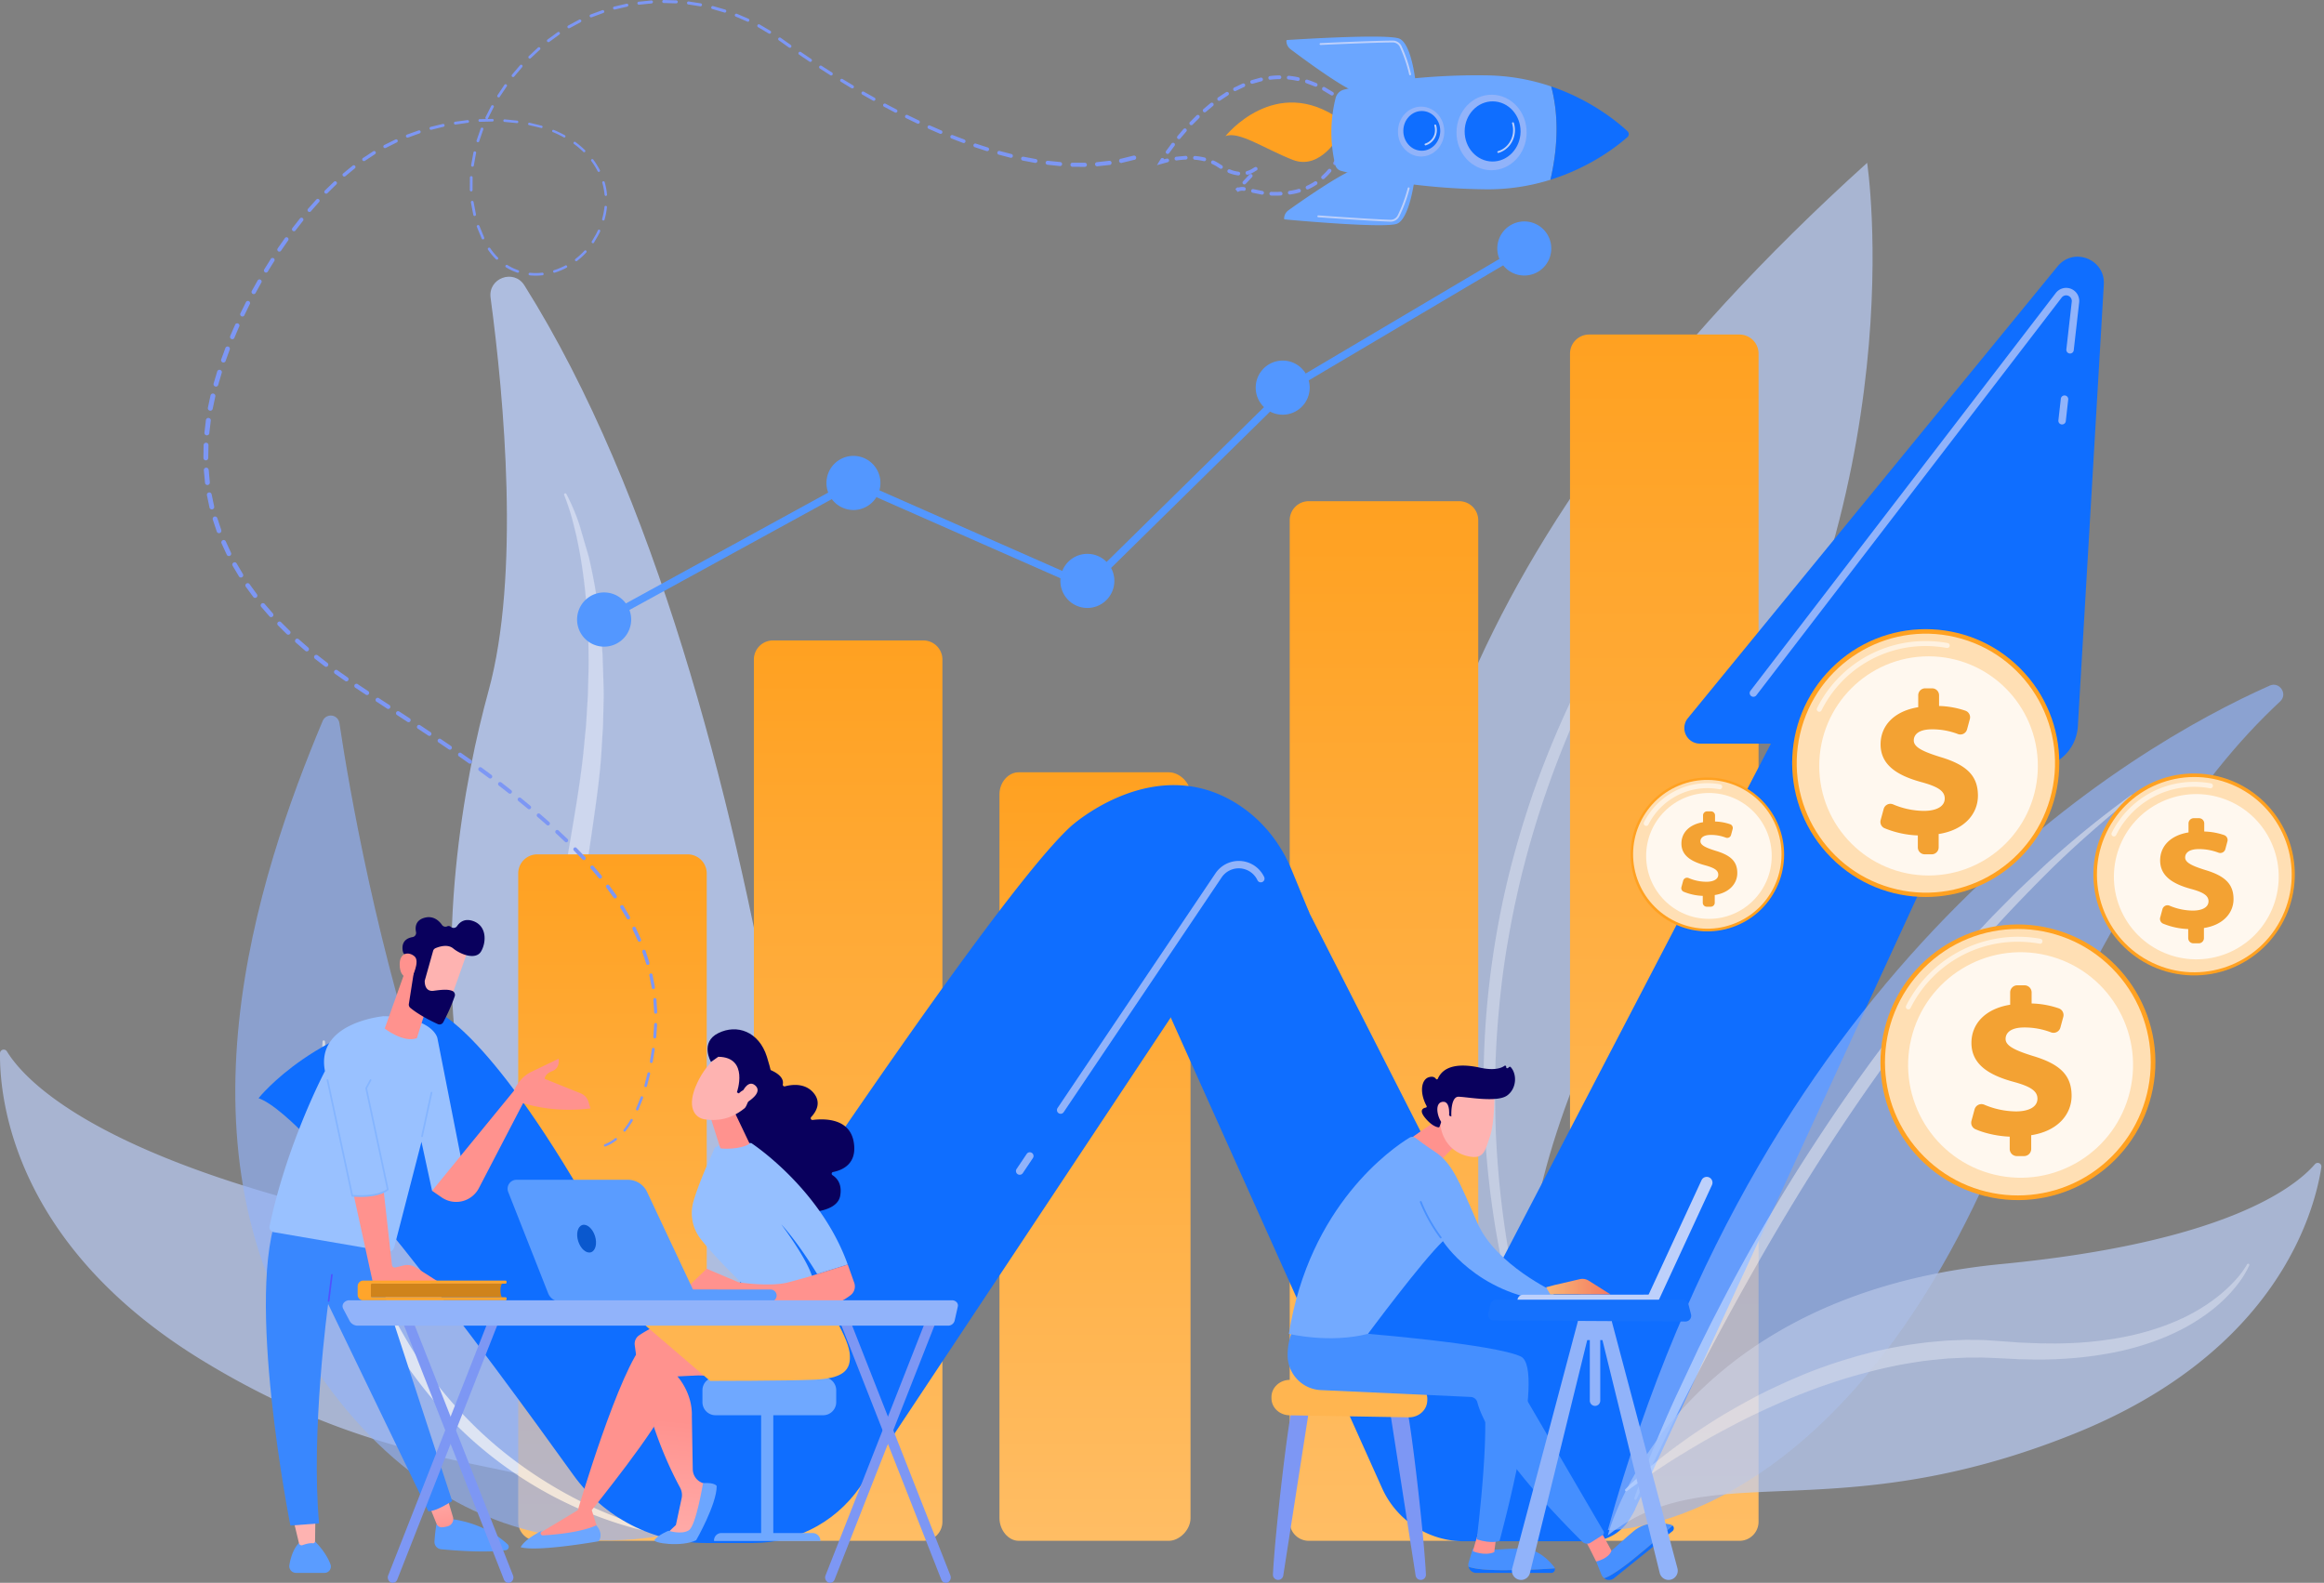 <svg xmlns="http://www.w3.org/2000/svg" xmlns:xlink="http://www.w3.org/1999/xlink" width="530" height="361" fill="none" xmlns:v="https://vecta.io/nano"><rect width="100%" height="100%" fill="#808080" stroke="none"/><style><![CDATA[.B{fill:#bdd0fb}.C{opacity:.81}.D{fill:#91b3fa}.E{fill:#0f6eff}.F{fill:#dce5fe}.G{fill:#7d97f4}.H{opacity:.78}.I{fill:#5a9cff}.J{fill:#6ba6ff}]]></style><path opacity=".656" d="M149.32 351.32s-4.933-56.983-79.828-76.881C19.52 261.161 5.422 246.05 1.576 239.79a.85.85 0 0 0-.411-.348c-.171-.069-.36-.079-.537-.031a.85.85 0 0 0-.448.3c-.113.146-.175.325-.178.51-.113 10.585 3.221 43.9 46.277 70.137 51.888 31.621 82.626 18.551 103.041 40.962z" class="B"/><g class="C"><path d="M358.638 340.278S233.697 210.61 425.811 37.134c0 0 11.425 74.542-35.074 148.968s-51.621 118.862-32.099 154.176z" class="B C"/><path d="M393.932 108.285c-6.443 7.229-12.172 15.101-17.396 23.247-2.622 4.071-5.123 8.221-7.467 12.455s-4.592 8.52-6.674 12.885c-8.361 17.445-14.518 35.942-18.005 54.95-.883 4.751-1.609 9.531-2.132 14.344s-.925 9.62-1.119 14.45c-.136 2.414-.139 4.83-.198 7.247l.094 7.251c.113 4.835.437 9.662.881 14.482 1.849 19.273 6.341 38.277 12.808 56.605.027.07.024.148-.006.216s-.088.122-.158.149-.147.024-.216-.007-.121-.088-.148-.158a228.74 228.74 0 0 1-9.205-27.765 206.84 206.84 0 0 1-5.377-28.807c-2.224-19.5-1.559-39.222 1.974-58.526a190.57 190.57 0 0 1 3.167-14.344 217.33 217.33 0 0 1 4.193-14.082c1.549-4.645 3.307-9.218 5.179-13.736a198.06 198.06 0 0 1 6.112-13.34 235.96 235.96 0 0 1 6.998-12.882c2.471-4.227 5.118-8.325 7.87-12.366s5.688-7.936 8.742-11.737c3.027-3.829 6.268-7.481 9.708-10.941a.28.28 0 0 1 .193-.072c.071.001.139.029.191.078a.29.29 0 0 1 .087.187.28.28 0 0 1-.062.197l-.034.02z" class="C F"/></g><g opacity=".88"><path opacity=".88" d="M119.591 65.082c-2.402-3.821-8.309-1.667-7.71 2.81 3.091 23.081 6.761 63.358-.468 89.687-10.643 38.709-29.776 152.571 78.131 181.398-.01 0-10.288-179.004-69.953-273.895z" class="B"/><path opacity=".88" d="M129.172 112.685c1.174 2.241 2.164 4.574 2.96 6.976l2.126 7.276a120.92 120.92 0 0 1 2.561 14.953l.357 3.779.247 3.786.247 7.585.014 1.897-.047 1.897-.091 3.793c0 1.267-.13 2.523-.195 3.787l-.229 3.786c-.358 5.065-1.07 10.078-1.771 15.049l-2.175 14.839c-1.409 9.853-2.398 19.718-2.418 29.566a121.15 121.15 0 0 0 3.454 29.182c.663 2.36 1.233 4.751 2.052 7.064.392 1.162.74 2.339 1.169 3.489l1.332 3.433.673 1.714.74 1.686 1.492 3.374 1.66 3.294c.553 1.098 1.078 2.226 1.727 3.272l1.842 3.215.93 1.6 1.004 1.556 1.993 3.121.493.784.535.756 1.073 1.514 2.149 3.027c.722 1.004 1.517 1.956 2.274 2.938l2.296 2.928c.78.962 1.603 1.892 2.403 2.842 6.427 7.575 13.519 14.591 20.916 21.333.028.025.05.055.066.088a.27.27 0 0 1 .028.107.29.29 0 0 1-.015.11c-.013.035-.032.068-.057.095-.048.053-.114.085-.184.092a.29.29 0 0 1-.199-.054 186.26 186.26 0 0 1-22.445-20.067l-2.592-2.758-2.467-2.874c-.811-.966-1.662-1.901-2.444-2.893l-2.326-2.997-1.179-1.512-.579-.741-.546-.779-2.173-3.122-1.08-1.565c-.348-.529-.671-1.076-1.006-1.615l-2.015-3.25c-5.261-8.702-9.213-18.217-11.931-28.067-2.661-9.875-3.86-20.121-3.892-30.303-.106-10.197 1.083-20.307 2.555-30.263s3.493-19.766 4.544-29.586l.36-3.71c.106-1.236.273-2.473.325-3.71l.225-3.709.113-1.858c.035-.618.035-1.236.054-1.857.057-2.473.18-4.946.119-7.434l-.045-3.71-.165-3.709a130.67 130.67 0 0 0-1.573-14.797c-.43-2.443-.898-4.887-1.53-7.288-.572-2.416-1.318-4.788-2.232-7.096v-.017c-.016-.033-.026-.07-.028-.107s.003-.074.015-.109.031-.068.056-.096.054-.05.088-.066a.26.26 0 0 1 .106-.028c.037-.002.075.003.11.015s.067.031.095.056.05.054.066.088l-.015.005z" class="F"/></g><path d="M156.833 194.854h-34.309a4.35 4.35 0 0 0-4.344 4.355v147.85a4.35 4.35 0 0 0 4.344 4.355h34.309a4.35 4.35 0 0 0 4.343-4.355v-147.85a4.35 4.35 0 0 0-4.343-4.355z" fill="url(#A)"/><path d="M266.556 176.135h-34.237c-2.398 0-4.386 2.312-4.386 5.008v165.093c0 2.693 1.988 5.178 4.386 5.178h34.237c2.4 0 4.95-2.473 4.95-5.178V181.143c-.017-2.696-2.562-5.008-4.95-5.008z" fill="url(#B)"/><path d="M210.579 146.069h-34.31a4.35 4.35 0 0 0-4.343 4.356v196.634a4.35 4.35 0 0 0 4.343 4.355h34.31a4.35 4.35 0 0 0 4.343-4.355V150.425a4.35 4.35 0 0 0-4.343-4.356z" fill="url(#C)"/><path d="M396.704 76.298h-34.309a4.35 4.35 0 0 0-4.344 4.355v266.406a4.35 4.35 0 0 0 4.344 4.355h34.309a4.35 4.35 0 0 0 4.344-4.355V80.653a4.35 4.35 0 0 0-4.344-4.355z" fill="url(#D)"/><path d="M332.777 114.305h-34.309a4.35 4.35 0 0 0-4.343 4.355v228.399a4.35 4.35 0 0 0 4.343 4.355h34.309a4.35 4.35 0 0 0 4.344-4.355V118.66a4.35 4.35 0 0 0-4.344-4.355z" fill="url(#E)"/><g opacity=".8"><path opacity=".8" d="M156.836 348.793s-48.462 16.817-84.668-36.338c-34.011-49.937-13.566-112.375 1.431-148.048.169-.401.466-.736.843-.953s.815-.304 1.246-.248.832.252 1.142.559.511.705.572 1.137c4.501 30.034 25.442 147.474 82.021 183.812l-2.587.079z" class="D"/><path opacity=".8" d="M151.698 349.99c-6.167-.868-12.116-2.805-17.887-5.127a92.05 92.05 0 0 1-30.805-20.922 101.75 101.75 0 0 1-11.713-14.698c-3.336-5.316-6.245-10.889-8.702-16.666l-1.685-4.393-.819-2.201-.696-2.245-1.386-4.486c-.397-1.514-.755-3.037-1.115-4.561a134.39 134.39 0 0 1-3.335-37.116c-.002-.076.026-.149.078-.204s.123-.086.198-.088.148.026.203.078.086.123.088.199l.863 9.224.599 4.583c.2 1.526.343 3.057.59 4.573l.769 4.543c.249 1.514.469 3.032.834 4.521.681 2.987 1.191 6.012 2.064 8.945l1.177 4.432 1.396 4.363.696 2.178.819 2.137 1.618 4.276c2.359 5.619 5.152 11.045 8.352 16.229 3.263 5.14 6.992 9.969 11.139 14.423 4.145 4.472 8.72 8.523 13.659 12.093 4.954 3.585 10.225 6.708 15.746 9.329 5.548 2.569 11.346 4.726 17.33 6.02h.02c.074.013.139.054.182.116s.059.137.046.211a.28.28 0 0 1-.116.182c-.061.043-.137.06-.211.047l.003.005z" fill="#fff"/></g><g class="E"><path d="M324.744 321.579l79.121-151.983h-16.203c-.671.001-1.328-.19-1.895-.55a3.54 3.54 0 0 1-1.307-1.481 3.55 3.55 0 0 1 .465-3.771l84.325-103.05c3.655-4.466 10.875-1.635 10.537 4.133l-5.92 100.772a10.1 10.1 0 0 1-1.054 3.922 10.07 10.07 0 0 1-2.513 3.185c-1.045.879-2.258 1.536-3.564 1.93a10.03 10.03 0 0 1-4.035.361l-11.301-1.296-78.522 170.469a12.52 12.52 0 0 1-4.611 5.303 12.47 12.47 0 0 1-6.735 1.975h-27.21l-9.578-29.919z"/><path d="M259.33 214.988l55.856 124.409c1.619 3.61 4.242 6.673 7.556 8.823s7.176 3.294 11.123 3.296h28.797c1.877-.001 3.72-.507 5.336-1.463s2.948-2.331 3.856-3.978l1.024-1.85a8.23 8.23 0 0 1-4.299-1.216c-1.294-.795-2.344-1.933-3.034-3.288l-74.422-146.207-31.793 21.474z"/><path d="M298.64 208.283c-1.324-1.049-2.851-1.812-4.483-2.24a12.17 12.17 0 0 0-5.004-.246 12.19 12.19 0 0 0-4.681 1.788 12.23 12.23 0 0 0-3.571 3.522l-82.125 123.715a35.51 35.51 0 0 1-12.782 11.648c-5.152 2.767-10.907 4.215-16.752 4.215h-11.555l-9.405-27.165s76.343-117.376 96.026-135.133c0 0 19.596-17.708 38.919-4.318 5.106 3.536 8.981 8.584 11.346 14.344l4.067 9.87z"/><path d="M58.96 250.464s13.746-17.227 40.387-19.908c0 0 12.65 4.323 37.858 49.61s41.931 65.938 61.572 54.656l-1.626 2.721c-2.634 4.384-6.353 8.012-10.798 10.53s-9.462 3.841-14.567 3.841h-10.853c-5.893.001-11.701-1.404-16.945-4.098s-9.774-6.6-13.216-11.396c-19.623-27.358-59.761-81.709-71.812-85.956z"/></g><path d="M470.263 96.805a.64.64 0 0 1-.096 0 .85.85 0 0 1-.74-.94l.555-4.921a.85.85 0 0 1 .314-.57c.176-.141.401-.206.624-.18a.85.85 0 0 1 .569.315c.14.177.205.402.18.626l-.555 4.921a.85.85 0 0 1-.851.749zm-70.392 62.112a.85.85 0 0 1-.449-.128c-.134-.084-.243-.204-.313-.347a.85.85 0 0 1-.083-.46c.015-.158.075-.309.172-.435l69.632-90.719a2.98 2.98 0 0 1 3.486-.952 2.99 2.99 0 0 1 1.447 1.245 3 3 0 0 1 .4 1.869l-1.234 10.882a.85.85 0 0 1-.314.57.84.84 0 0 1-.624.18.85.85 0 0 1-.569-.315c-.14-.177-.205-.402-.18-.626l1.234-10.882c.031-.28-.03-.563-.174-.805a1.29 1.29 0 0 0-.623-.536 1.28 1.28 0 0 0-.82-.049c-.271.074-.511.234-.682.457l-69.635 90.719c-.079.103-.18.187-.297.244a.82.82 0 0 1-.374.087zm-157.98 95.106a.84.84 0 0 1-.473-.146.85.85 0 0 1-.358-.543c-.043-.222.003-.452.128-.639l36.012-53.523a6.4 6.4 0 0 1 2.521-2.183 6.41 6.41 0 0 1 3.273-.621c1.126.086 2.21.469 3.142 1.11a6.43 6.43 0 0 1 2.163 2.54.86.86 0 0 1 .083.323c.006.112-.01.224-.048.33a.84.84 0 0 1-.437.485.86.86 0 0 1-.323.081.86.86 0 0 1-.329-.05.85.85 0 0 1-.284-.173.84.84 0 0 1-.196-.269 4.73 4.73 0 0 0-1.592-1.873 4.7 4.7 0 0 0-4.725-.359 4.72 4.72 0 0 0-1.855 1.611l-36.011 53.523c-.077.114-.179.207-.3.273a.84.84 0 0 1-.391.103zm-9.348 13.909a.86.86 0 0 1-.474-.146c-.186-.127-.315-.322-.358-.544a.85.85 0 0 1 .129-.638l2.308-3.433a.85.85 0 1 1 1.409.952l-2.299 3.431c-.079.117-.185.213-.31.279s-.264.1-.405.099z" class="D"/><g class="C"><path d="M517.618 156.365c-31.426 13.968-114.903 62.322-150.951 192.618 0 0 48.617.819 85.095-77.359 31.201-66.858 49.14-93.869 68.243-111.651 1.811-1.684-.138-4.612-2.387-3.608z" class="C D"/><path d="M372.708 341.69c1.373-3.912 2.888-7.763 4.459-11.591s3.206-7.63 4.933-11.399l5.286-11.24 2.757-5.565 2.852-5.517c3.833-7.343 7.905-14.562 12.14-21.682s8.748-14.075 13.381-20.945c9.313-13.703 19.465-26.86 30.604-39.132l4.233-4.55c1.418-1.509 2.9-2.968 4.348-4.44l2.183-2.208 2.247-2.144 4.536-4.242a230.96 230.96 0 0 1 19.258-15.637c.06-.041.133-.057.205-.046s.136.05.18.107.065.13.057.203-.042.138-.096.186c-6.398 5.193-12.617 10.597-18.499 16.347-5.829 5.81-11.543 11.728-16.911 17.967-10.793 12.415-20.676 25.609-29.844 39.273-4.586 6.834-8.998 13.783-13.236 20.846-4.247 7.054-8.327 14.208-12.308 21.42-7.924 14.443-15.391 29.16-22.223 44.189-.028.07-.082.125-.151.155a.28.28 0 0 1-.215.002c-.069-.027-.125-.082-.154-.151a.28.28 0 0 1-.003-.216l-.019.01z" class="C F"/><path d="M366.674 350.183s13.877-54.557 89.781-61.892c50.653-4.897 66.754-17.312 71.485-22.783a.84.84 0 0 1 .455-.271.83.83 0 0 1 .526.057c.164.075.3.203.387.362s.118.343.092.523c-1.576 10.3-10.113 42.127-56.118 60.717-55.435 22.404-83.208 4.788-106.608 23.287z" class="B C"/><path d="M370.67 339.645c4.687-4.613 9.867-8.656 15.263-12.388 2.713-1.86 5.466-3.653 8.312-5.302s5.725-3.253 8.683-4.699 5.983-2.78 9.034-4.044c3.071-1.219 6.194-2.322 9.373-3.269l2.383-.708 2.402-.635c1.594-.455 3.229-.742 4.847-1.116 1.631-.311 3.266-.597 4.906-.858l2.466-.329 1.234-.163 1.233-.111 2.486-.22c.826-.087 1.66-.087 2.491-.131l2.491-.099 2.499.024c1.665-.015 3.325.134 4.987.248l2.437.17 2.398.178 4.797.191c1.598 0 3.207.049 4.795 0a81.41 81.41 0 0 0 9.54-.712c6.322-.799 12.545-2.436 18.302-5.164 1.432-.693 2.826-1.462 4.176-2.305 1.357-.838 2.658-1.762 3.897-2.768s2.412-2.099 3.497-3.274c1.102-1.158 2.065-2.44 2.871-3.821v-.02a.29.29 0 0 1 .16-.102c.064-.014.13-.006.188.023a.28.28 0 0 1 .146.326 21.35 21.35 0 0 1-2.59 4.262c-1.013 1.318-2.129 2.554-3.337 3.694-2.395 2.318-5.155 4.225-8.041 5.886a51.9 51.9 0 0 1-9.141 3.992 62.57 62.57 0 0 1-9.669 2.404 85.12 85.12 0 0 1-9.881 1.11c-3.307.228-6.615.176-9.918.08l-2.466-.127-2.432-.116c-1.588-.057-3.172-.166-4.763-.114h-2.383l-2.382.112c-.792.052-1.589.054-2.378.143l-2.375.228c-6.334.643-12.579 2.023-18.726 3.788a139.92 139.92 0 0 0-18.005 6.678c-1.48.653-2.921 1.34-4.379 2.02s-2.895 1.41-4.318 2.164c-2.854 1.497-5.703 3.018-8.485 4.662s-5.555 3.314-8.258 5.102-5.402 3.601-8.004 5.538c-.06.045-.136.064-.21.054s-.142-.051-.187-.111c-.039-.056-.057-.124-.05-.192a.29.29 0 0 1 .084-.179z" class="C F"/></g><path d="M99.529 347.663a37.02 37.02 0 0 0-.446 3.897 1.68 1.68 0 0 0 .398 1.192 1.67 1.67 0 0 0 1.112.581c3.122.305 10.231.863 14.769.208.143-.019.277-.079.387-.172a.77.77 0 0 0 .236-.352c.043-.137.048-.284.012-.424a.76.76 0 0 0-.216-.365c-1.872-1.749-6.393-5.149-13.832-5.893l-2.419 1.328z" class="I"/><path d="M97.977 343.644l1.579 3.88c.104.26.29.478.528.622a1.28 1.28 0 0 0 .796.179c.436-.041.867-.124 1.288-.247.428-.131.786-.427.998-.823s.257-.859.129-1.289l-1.191-3.996-4.127 1.674z" fill="url(#F)"/><path d="M70.984 350.751s3.16 2.654 4.393 6.055c.076.218.098.452.065.681s-.12.447-.255.635-.312.342-.517.447-.433.159-.664.158h-6.497a1.53 1.53 0 0 1-.649-.141c-.203-.094-.384-.231-.528-.403a1.53 1.53 0 0 1-.309-.589 1.54 1.54 0 0 1-.031-.665c.407-2.349 1.601-6.168 4.992-6.178z" class="I"/><path d="M67.066 347.299l1.13 4.699a.59.59 0 0 0 .111.219c.052.065.116.118.189.157a.59.59 0 0 0 .236.066.59.59 0 0 0 .243-.034c.987-.354 1.786-.51 2.368-.43.064.006.13-.001.191-.021s.118-.053.166-.097a.47.47 0 0 0 .112-.156c.026-.06.039-.124.039-.189l.062-4.699-4.847.485z" fill="url(#G)"/><path d="M83.882 283.525l19.239 58.825s-3.7 2.421-5.446 2.32l-22.842-47.273s-3.998 29.128-2.06 50.04l-6.544.495s-10.638-53.441-2.58-71.745l20.233 7.338z" fill="#3987fe"/><path d="M74.947 296.887h-.022a.19.19 0 0 1-.069-.023c-.021-.012-.04-.029-.055-.048s-.026-.042-.033-.066-.008-.049-.005-.073l.74-5.936c.006-.049.031-.093.07-.124s.088-.044.137-.039a.19.19 0 0 1 .069.023c.021.013.04.029.055.048s.026.042.033.066.008.049.005.073l-.74 5.936c-.006.045-.028.086-.062.116s-.078.047-.123.047z" fill="url(#H)"/><path d="M87.487 231.763s-15.581 1.387-13.378 12.516c0 0-8.611 16.253-12.638 35.395-.031.148-.031.301-.002.45a1.13 1.13 0 0 0 .496.727c.127.081.269.136.418.161l25.945 4.452a1.4 1.4 0 0 0 .994-.206c.294-.191.506-.486.594-.826l6.203-24.018 2.417 11.171 7.676-2.006-6.462-32.823s-.905-4.788-12.264-4.993z" fill="#99c1ff"/><path d="M96.249 259.34h-.042c-.05-.011-.093-.041-.121-.084s-.037-.096-.027-.146l2.163-9.959c.011-.05.042-.094.085-.121s.096-.037.146-.026.094.042.121.085.037.096.026.146l-2.163 9.957c-.01.042-.034.08-.068.107s-.076.041-.12.041z" fill="#85b5ff"/><path d="M94.682 288.971a3.69 3.69 0 0 0-2.679-.349l-1.803.448a.66.66 0 0 1-.277.009c-.092-.017-.179-.053-.256-.107s-.141-.123-.189-.203-.078-.17-.088-.263l-1.867-16.672c-2.336 1.111-5.708.99-6.818.898l4.299 19.654h15.046l-5.37-3.415z" fill="url(#I)"/><path d="M134.659 252.806l-.454-1.516c-.129-.43-.353-.826-.655-1.157s-.675-.591-1.091-.759l-8.221-3.317s-.126-1.058 1.727-1.778 1.428-2.809 1.428-2.809l-6.27 3.009c-2.129 1.056-3.325 2.919-3.946 4.321L98.54 271.585l2.187 1.506c.678.467 1.447.785 2.256.934s1.641.124 2.44-.071 1.548-.559 2.198-1.066a5.85 5.85 0 0 0 1.571-1.872l10.098-19.414c5.067 1.518 10.197 1.81 15.369 1.204z" fill="url(#J)"/><path d="M92.534 221.133l-4.8 13.449s4.245 3.326 7.34 2.201l2.415-7.709s-1.838-9.42-4.955-7.941z" fill="url(#K)"/><path d="M106.837 216.303c0 .208-4.617 13.108-4.617 13.108l-7.286-2.797 2.563-12.875s9.34-.903 9.34 2.564z" fill="url(#L)"/><path d="M98.775 216.869l-1.877 6.678c-.025.084-.037.172-.037.26 0 .544.133 2.416 2.035 2.161 1.727-.23 3.305-.415 4.31.057a.97.97 0 0 1 .477.507c.091.223.097.471.016.697-.722 2.044-1.6 4.028-2.627 5.936-.12.208-.312.364-.54.437a.96.96 0 0 1-.693-.039c-1.369-.626-4.218-2.023-6.248-3.687a.97.97 0 0 1-.343-.93l1.312-8.384c.04-1.395-1.522-2.473-2.22-2.862-.109-.065-.204-.152-.279-.255a.95.95 0 0 1-.158-.343c-.217-.898-.4-2.931 2.188-3.381a.97.97 0 0 0 .636-.409c.073-.108.124-.229.149-.357s.025-.259-.001-.386c-.219-1.074-.148-2.656 1.887-3.24s3.369.658 4.033 1.615a.97.97 0 0 0 .54.378.96.96 0 0 0 .656-.057.77.77 0 0 1 .453-.058c.154.028.295.102.405.212a.97.97 0 0 0 .35.179.95.95 0 0 0 .393.022c.131-.02.256-.067.368-.138s.207-.165.28-.276c.602-.89 1.7-1.778 3.555-1.177 3.293 1.068 3.135 4.874 1.929 6.944s-4.712.708-6.371-.665c-1.261-1.041-3.182-.418-4.028-.059a.97.97 0 0 0-.55.62z" fill="url(#M)"/><path d="M93.9 222.998s1.948-3.695.659-4.857-3.47-.97-3.411 1.921c.072 3.594 2.753 2.936 2.753 2.936z" fill="url(#N)"/><path d="M82.216 272.994c-1.063 0-1.823-.081-1.904-.089l-.138-.017-5.673-26.522c-.006-.024-.007-.05-.002-.075s.014-.05.027-.071.032-.04.053-.054.045-.025.07-.03c.05-.01.102 0 .145.028s.073.071.084.121l5.614 26.247c.844.074 5.352.373 7.733-1.316l-4.913-23.042 1.026-1.939c.024-.045.065-.079.113-.094s.102-.01.147.014.079.065.094.114.01.102-.014.147l-.959 1.815 4.933 23.148-.099.075c-1.717 1.293-4.487 1.54-6.336 1.54z" fill="#85b5ff"/><g class="G"><path d="M89.557 361a1.01 1.01 0 0 1-.439-.101 1.27 1.27 0 0 1-.587-1.605l23.432-59.602c.049-.145.128-.277.231-.388a1.09 1.09 0 0 1 .368-.262c.139-.06.29-.09.441-.089s.302.035.44.098a1.27 1.27 0 0 1 .603.69 1.28 1.28 0 0 1-.018.918l-23.432 59.602c-.078.214-.219.4-.404.532a1.12 1.12 0 0 1-.634.207z"/><path d="M115.956 361a1.12 1.12 0 0 1-.629-.211 1.13 1.13 0 0 1-.399-.531l-23.432-59.602a1.27 1.27 0 0 1 .585-1.608c.138-.063.288-.097.44-.099a1.07 1.07 0 0 1 .442.089 1.08 1.08 0 0 1 .368.261 1.09 1.09 0 0 1 .229.39l23.431 59.602c.121.292.128.619.02.917a1.26 1.26 0 0 1-.604.688 1.01 1.01 0 0 1-.452.104zm73.342 0c-.153 0-.304-.035-.442-.101a1.27 1.27 0 0 1-.584-1.605l23.432-59.602a1.09 1.09 0 0 1 .229-.385c.102-.111.226-.199.364-.26a1.08 1.08 0 0 1 .437-.09c.151.001.3.033.437.094.28.147.495.393.604.69a1.27 1.27 0 0 1-.017.918l-23.432 59.602a1.11 1.11 0 0 1-1.028.739z"/><path d="M215.694 361c-.226-.006-.445-.079-.628-.212s-.322-.317-.398-.53l-23.432-59.602c-.12-.293-.127-.62-.019-.917a1.27 1.27 0 0 1 .603-.691c.138-.063.288-.097.441-.099a1.07 1.07 0 0 1 .442.089c.14.06.265.149.368.261s.181.245.229.39l23.432 59.602a1.26 1.26 0 0 1-.584 1.605 1.01 1.01 0 0 1-.454.104z"/></g><g fill="#6fa8ff"><path d="M176.353 320.827h-2.77v30.041h2.77v-30.041z"/><path d="M187.102 351.449h-24.265v-.131a1.68 1.68 0 0 1 .49-1.187c.313-.315.738-.492 1.182-.492h20.79a1.8 1.8 0 0 1 1.276.53c.168.168.3.368.391.587a1.81 1.81 0 0 1 .136.693zm.622-37.352h-24.549c-1.646 0-2.98 1.338-2.98 2.988v2.701c0 1.65 1.334 2.987 2.98 2.987h24.549c1.646 0 2.98-1.337 2.98-2.987v-2.701c0-1.65-1.334-2.988-2.98-2.988z"/></g><path d="M154.517 300.797s-4.117.641-8.746 3.742c-.358.238-.642.57-.822.961s-.248.823-.197 1.25c.555 4.402 2.834 18.65 10.359 32.566a3.5 3.5 0 0 1 .336 2.404l-1.305 6.091-2.42 2.278h6.236l4.151-11.268-1.776-.564c-.671-.212-1.259-.631-1.68-1.197s-.654-1.25-.666-1.956l-.207-12.083c.178-5.387-3.293-9.102-3.293-9.102l9.96-.494-9.93-12.628z" fill="url(#O)"/><path d="M149.274 351.187c-.567.742 6.112 1.731 9.489.099 0 0 4.686-8.162 4.686-12.366 0 0-.372-.855-3.12-.663 0 0-1.571 9.665-3.229 10.749s-4.642.108-4.642.108-2.345.972-3.184 2.073z" fill="#6ca6ff"/><path d="M163.175 314.097c-.054-.091-10.724-1.286-10.724-1.286s.35 3.253-.74 7.729-16.758 23.878-16.758 23.878l1.643 5.22c-5.079 1.776-10.076 2.058-14.992.906l10.182-6.126s9.526-32.551 15.362-38.358l10.694-3.71 5.333 11.747z" fill="url(#P)"/><path d="M187.102 295.156s6.147 9.168 6.66 13.355-1.685 5.881-8.139 6.16-23.679.277-23.679.277l-14.698-12.595 13.497-4.914c2.785-1.084 26.359-2.283 26.359-2.283z" fill="#ffb550"/><path d="M135.974 347.88s1.769 1.731.575 3.631c0 0-14.01 2.488-17.813 1.36 0 0 .789-1.808 5.073-3.866l-.315.248a.51.51 0 0 0-.183.264c-.031.106-.027.218.011.322a.51.51 0 0 0 .2.251c.091.06.2.089.31.083 2.821-.166 8.662-.685 12.142-2.293z" fill="#6ca6ff"/><path d="M174.678 243.653c.93.292 4.277 1.497 3.846 3.656a.39.39 0 0 0 .014.197c.021.063.058.12.107.166s.11.077.175.092.133.015.197-.003c1.443-.388 4.63-.88 6.605 1.603 1.744 2.191.442 4.258-.621 5.394-.057.059-.095.134-.107.215s-.001.164.036.238.094.134.166.173.154.056.235.046c2.652-.336 8.416-.415 9.358 4.998.881 5.048-2.624 6.47-4.703 6.873-.078.016-.148.055-.203.111s-.092.128-.106.206-.005.158.027.23.084.133.151.175c1.036.661 2.239 2.023 1.753 4.714-.762 4.204-9.005 3.87-9.967 3.814a.39.39 0 0 1-.172-.05l-13.204-7.55a.4.4 0 0 1-.127-.119c-.033-.048-.055-.103-.065-.161l-2.666-15.434a.4.4 0 0 1 .011-.185.41.41 0 0 1 .092-.159l8.766-9.133c.051-.054.115-.092.186-.111s.146-.017.216.004z" fill="url(#Q)"/><path d="M170.478 293.942s-7.153-6.834-10.682-11.362a9.62 9.62 0 0 1-1.86-4.13 9.63 9.63 0 0 1 .237-4.526c1.608-5.441 4.469-11.062 4.728-11.94.4-1.343 8.428-1.286 8.428-1.286s15.786 10.278 21.999 27.699l-6.968 2.176s-4.124-6.925-8.199-11.349c0 0 7.05 9.339 7.299 13.162l-14.982 1.556z" fill="#95bfff"/><path d="M161.932 254.493l2.343 7.387c.165.144 4.592.383 6.679-1.046l-3.539-7.419-5.483 1.078z" fill="url(#R)"/><path d="M165.373 239.867s-3.782 1.6-6.354 7.081-.651 8.01 1.761 8.356 6.021.295 9.836-3.245-.328-14.091-5.243-12.192z" fill="url(#S)"/><path d="M168.051 249.134s2.851-8.018-4.238-8.112l-1.667 1.17s-2.6-4.452 1.667-6.569 9.267-.368 11.085 5.399 2.126 9.628-.898 12.385-4.267-.368-4.267-.368 1.645-2.58.987-3.957-2.22.287-2.22.287l-.449-.235z" fill="url(#T)"/><path d="M168.845 250.027s1.443-4.131 3.367-2.486-1.564 3.816-2.93 4.518l-.437-2.032z" fill="url(#U)"/><path d="M155.894 294.449l5.259-5.083 7.276 3.082s7.244 1.125 11.388 0l4.146-1.125 9.373-2.924 1.48 4.17c.18.515.189 1.075.024 1.595a2.52 2.52 0 0 1-.939 1.289c-.746.56-1.537 1.056-2.366 1.484-1.233.541-30.409-.374-30.409-.374l-5.232-2.114z" fill="url(#V)"/><g class="I"><path d="M175.789 296.845h-.071l-30.509-.035c-.352-.015-.684-.165-.928-.42s-.38-.595-.38-.948a1.37 1.37 0 0 1 .38-.948 1.36 1.36 0 0 1 .928-.421l30.509.034a1.36 1.36 0 0 1 .974.376 1.37 1.37 0 0 1 .424.957c.009.363-.126.715-.375.978a1.37 1.37 0 0 1-.954.425l.002.002z"/><path d="M117.791 269.072h25.405a4.83 4.83 0 0 1 2.593.754 4.85 4.85 0 0 1 1.785 2.031l11.748 24.978h-31.571c-.59 0-1.167-.178-1.655-.511a2.95 2.95 0 0 1-1.083-1.356l-9.109-23.109c-.122-.309-.167-.643-.131-.973a2.04 2.04 0 0 1 .338-.922c.186-.275.437-.5.73-.655s.619-.237.95-.237z"/></g><path d="M134.775 285.604c1.053-.339 1.46-2.005.91-3.72s-1.851-2.83-2.903-2.49-1.461 2.005-.91 3.72 1.85 2.83 2.903 2.49z" fill="#0a58ce"/><path d="M114.619 295.868H84.582v-3.106h30.037c-.654 0-.654 3.106 0 3.106z" fill="url(#W)"/><path d="M84.829 295.868c-.065 0-.128-.026-.174-.072s-.072-.109-.072-.175v-2.612c0-.065.026-.128.072-.174s.109-.073.174-.073h30.446a.25.25 0 0 0 .247-.247v-.208a.25.25 0 0 0-.247-.247H82.863c-.17-.001-.339.033-.497.098a1.29 1.29 0 0 0-.421.282 1.3 1.3 0 0 0-.281.422c-.065.158-.098.328-.098.499v1.978a1.24 1.24 0 0 0 .361.862 1.23 1.23 0 0 0 .86.362h32.489a.25.25 0 0 0 .247-.247v-.208a.25.25 0 0 0-.247-.247l-30.446.007z" fill="url(#X)"/><path d="M218.437 297.973c.04-.176.035-.359-.015-.532s-.143-.33-.271-.457c-.137-.139-.3-.249-.48-.323s-.373-.111-.568-.108H79.691c-.254-.005-.505.049-.734.158s-.43.27-.586.47a1.21 1.21 0 0 0-.101 1.304l1.48 2.807c.192.329.469.601.802.787a2.12 2.12 0 0 0 1.09.266h134.509a1.53 1.53 0 0 0 .968-.286 1.54 1.54 0 0 0 .583-.827l.735-3.259z" class="D"/><g fill="#5397ff"><path d="M138.19 142.048l-.814-1.491 57.224-31.349 53.195 23.445 45.675-44.924.091-.054 53.632-31.735.861 1.467-53.543 31.683-46.349 45.584-53.481-23.571-56.491 30.946z"/><path d="M143.94 141.301a6.2 6.2 0 0 1-1.039 3.435 6.17 6.17 0 0 1-2.768 2.277c-1.126.468-2.366.591-3.562.352a6.16 6.16 0 0 1-3.158-1.692 6.19 6.19 0 0 1-1.687-3.166c-.238-1.199-.116-2.442.351-3.572s1.257-2.095 2.271-2.775a6.15 6.15 0 0 1 3.426-1.042 6.16 6.16 0 0 1 4.36 1.811c1.156 1.16 1.806 2.732 1.806 4.372zm56.683-29.737c.781-3.316-1.267-6.64-4.575-7.423s-6.623 1.272-7.403 4.588 1.268 6.64 4.575 7.423 6.623-1.271 7.403-4.588zm51.709 25.286c2.403-2.41 2.403-6.317 0-8.726s-6.299-2.41-8.703 0-2.403 6.316 0 8.726 6.3 2.41 8.703 0zm40.194-42.271c3.399 0 6.154-2.763 6.154-6.17s-2.755-6.17-6.154-6.17-6.154 2.763-6.154 6.17 2.755 6.17 6.154 6.17zm60.782-35.546c1.301-3.148-.19-6.758-3.33-8.062a6.15 6.15 0 0 0-8.04 3.339c-1.301 3.148.19 6.758 3.33 8.062a6.15 6.15 0 0 0 8.04-3.339z"/></g><path d="M294.825 320.693c-.809 1.202-4.022 28.367-4.526 38.4-.006.16.019.32.076.47s.143.287.254.403a1.2 1.2 0 0 0 .857.364c.282 0 .556-.102.77-.286a1.19 1.19 0 0 0 .401-.718l5.878-37.775-3.71-.858zm25.842 0c.809 1.202 4.023 28.367 4.526 38.4.007.16-.019.32-.075.47a1.18 1.18 0 0 1-.253.402 1.19 1.19 0 0 1-.391.271c-.147.062-.305.094-.465.094-.283 0-.556-.101-.771-.285a1.19 1.19 0 0 1-.401-.719l-5.88-37.775 3.71-.858z" class="G"/><path d="M289.963 318.574v.296c-.02 2.132 1.81 3.881 4.104 3.918l27.174.465c2.259.037 4.144-1.6 4.252-3.71l.015-.272c.113-2.189-1.727-4.031-4.094-4.073l-27.186-.495c-2.329-.024-4.24 1.709-4.265 3.871z" fill="#ffb550"/><path d="M342.826 358.107c-4.83 0-6.968-.416-7.923-.794a1.84 1.84 0 0 0 .645 1.025c.324.258.727.399 1.141.399h17.088c.128 0 .254-.03.368-.087s.214-.14.292-.242.13-.22.155-.345a.85.85 0 0 0-.013-.379c-1.941.158-6.085.423-11.753.423z" class="E"/><path d="M354.579 357.684a.81.81 0 0 0-.141-.292c-1.302-1.667-3.917-4.284-7.474-4.232-5.211.072-7.027.638-11.077.03l-.954 3.175c-.093.308-.104.635-.03.948.955.378 3.093.793 7.923.793 5.668 0 9.811-.264 11.753-.422z" fill="#4790ff"/><path d="M337.058 349.77l-1.171 3.999s2.597 1.184 4.883.232l.449-3.462-4.161-.769z" fill="url(#Y)"/><path d="M372.478 355.596c-3.766 3.035-5.69 4.054-6.66 4.36.326.256.728.393 1.142.39a1.83 1.83 0 0 0 1.135-.407l13.319-10.731c.1-.08.18-.181.233-.297a.83.83 0 0 0 .078-.37c-.003-.128-.035-.254-.094-.367s-.143-.211-.246-.286c-1.431 1.338-4.49 4.142-8.907 7.708z" class="E"/><path d="M381.375 347.88c-.086-.065-.184-.112-.289-.138-2.052-.475-5.717-.863-8.457 1.409-4.018 3.329-5.081 4.91-8.616 6.982l1.233 3.062c.121.293.317.549.568.742.986-.307 2.903-1.326 6.659-4.36 4.423-3.547 7.481-6.351 8.902-7.697z" fill="#4790ff"/><path d="M311.976 304.21s28.92 2.369 34.852 5.169-4.842 42.043-4.842 42.043-1.615.779-5.209-.342c0 0 3.685-28.962.942-35.244l-31.324-5.134 5.581-6.492z" fill="#458fff"/><path d="M361.14 350.62c.268.248 2.873 5.513 2.873 5.513s2.901-.628 3.49-2.473l-2.609-4.741-3.754 1.701z" fill="url(#Z)"/><path d="M294.558 303.967c-.623 1.695-.93 3.49-.905 5.295.042 2.018.847 3.943 2.252 5.388s3.305 2.299 5.316 2.39l34.188 1.566c.351.016.688.145.96.367s.466.528.552.869c.804 3.117 4.731 12.685 23.925 31.777.249.247.573.401.921.439a1.55 1.55 0 0 0 .993-.228l2.733-1.732a.63.63 0 0 0 .275-.384c.039-.159.014-.327-.068-.469l-19.907-34.084a7.71 7.71 0 0 0-4.686-3.48l-29.137-7.469-17.412-.245z" fill="#458fff"/><path d="M334.219 251.491s-9.619 5.727-13.365 8.873l7.717 4.318s4.171-4.83 8.14-6.843l-2.492-6.348z" fill="url(#a)"/><path d="M293.935 304.21s9.229 2.255 18.04 0c0 0 12.332-16.614 17.095-21.138 0 0 7.607 12.037 24.539 13.743l.945-2.117s-13.479-6.229-17.631-15.803-5.816-13.656-9.592-16.154c-2.35-1.556-3.759-2.619-4.486-3.198-.194-.155-.43-.248-.677-.263s-.493.045-.705.174c-4.005 2.448-22.857 15.395-27.528 44.756z" fill="#73aaff"/><path d="M328.572 282.447c.037-.001.074-.012.105-.032s.056-.049.073-.082.023-.071.019-.108a.2.2 0 0 0-.039-.102 36.73 36.73 0 0 1-4.531-8.058c-.02-.05-.058-.09-.107-.111a.2.2 0 0 0-.154-.005c-.025.009-.048.023-.067.042s-.034.04-.045.064a.2.2 0 0 0-.016.077c-.001.026.004.052.014.077a37.2 37.2 0 0 0 4.588 8.161c.019.024.043.044.071.057a.21.21 0 0 0 .089.02z" fill="#4991ff"/><path d="M352.593 293.593l1.906-.51 5.787-1.342a2.67 2.67 0 0 1 1.05-.032 2.69 2.69 0 0 1 .982.375l4.978 3.139-13.741-.023-.962-1.607z" fill="url(#b)"/><g class="B"><path d="M347.285 297.926h.066l29.352-.03c.348 0 .682-.139.928-.385a1.32 1.32 0 0 0 .384-.931c0-.349-.138-.683-.384-.93a1.31 1.31 0 0 0-.928-.385l-29.352.029a1.31 1.31 0 0 0-.906.379 1.32 1.32 0 0 0-.39.905c-.009.34.115.671.345.922a1.31 1.31 0 0 0 .887.423l-.002.003z"/><path d="M388.074 269.102l-.03.062-12.352 26.709a1.33 1.33 0 0 0-.066 1.024c.058.166.149.319.267.449s.261.236.42.31.332.116.508.121a1.31 1.31 0 0 0 .515-.086c.164-.064.313-.159.44-.281a1.33 1.33 0 0 0 .296-.431l12.352-26.71a1.32 1.32 0 0 0 .043-.987c-.114-.322-.348-.587-.654-.739s-.658-.178-.982-.074a1.31 1.31 0 0 0-.757.633z"/></g><g class="D"><path d="M360.356 299.402c-.129.534-12.377 46.594-15.483 58.269a2.12 2.12 0 0 0-.036.957 2.11 2.11 0 0 0 1.123 1.486c.288.145.606.221.928.223.468-.001.922-.16 1.289-.45a2.1 2.1 0 0 0 .737-1.152l13.595-55.274-2.153-4.059zm6.705 0c.129.534 12.377 46.594 15.483 58.269a2.12 2.12 0 0 1 .036.957 2.11 2.11 0 0 1-1.123 1.486c-.288.145-.606.221-.928.223a2.08 2.08 0 0 1-1.289-.451c-.367-.29-.626-.696-.736-1.151l-13.596-55.274 2.153-4.059z"/><path d="M367.572 297.896h-7.629v6.143c-.001.209.038.416.116.609s.194.37.34.519.32.266.512.348a1.58 1.58 0 0 0 .606.124h1.046v13.798c-.001.319.123.625.347.852a1.2 1.2 0 0 0 .847.357 1.2 1.2 0 0 0 .845-.357 1.2 1.2 0 0 0 .258-.392c.059-.146.089-.302.088-.46v-13.798h.533a2.07 2.07 0 0 0 .803-.165 2.11 2.11 0 0 0 .679-.46 2.12 2.12 0 0 0 .607-1.494l.002-5.624z"/></g><path d="M341.188 296.422h42.594c.29.001.572.099.8.278a1.31 1.31 0 0 1 .463.711l.594 2.338a1.32 1.32 0 0 1 .017.596 1.33 1.33 0 0 1-.247.543c-.123.16-.28.289-.46.378s-.379.136-.58.137l-43.706-.247a1.31 1.31 0 0 1-.573-.141c-.178-.089-.334-.218-.455-.377a1.32 1.32 0 0 1-.245-.538c-.039-.196-.035-.398.015-.591l.518-2.083c.068-.285.23-.538.46-.72a1.31 1.31 0 0 1 .805-.284z" fill="#1571fd"/><path d="M340.811 249.233s.089 6.855-1.016 9.969-1.278 5.362-5.042 4.496-5.986-3.858-6.319-7.563c0 0-.553-5.725.811-7.402s11.566.5 11.566.5z" fill="url(#c)"/><path d="M330.545 254.461l.444.185s-.246-4.525 1.628-4.511 8.786 1.393 11.1-.291c2.234-1.625 2.234-4.947.801-6.47-.044-.048-.105-.078-.17-.081a.25.25 0 0 0-.178.064l-.261.217a.26.26 0 0 1-.14.058c-.051.005-.103-.006-.148-.03s-.082-.063-.106-.109-.034-.097-.028-.149a.24.24 0 0 0-.011-.152c-.02-.049-.054-.09-.099-.117a.24.24 0 0 0-.148-.036c-.052.004-.102.024-.141.058-.703.495-2.302 1.123-5.589.403-4.662-1.021-8.261-.47-9.585 2.5-.015.046-.044.087-.081.117s-.084.048-.132.052a.25.25 0 0 1-.139-.029c-.042-.023-.077-.057-.1-.1-.246-.329-.71-.636-1.635-.346-1.608.494-2.22 3.304-.493 6.539.022.034.035.074.038.116s-.004.082-.022.12-.043.07-.076.095-.072.041-.113.047c-.599.111-1.611.547-.197 2.293 1.448 1.785 2.597 2.141 3.061 2.21.059.01.12-.002.172-.034s.091-.079.111-.136l.95-2.721c.01-.034.027-.066.051-.093s.052-.048.085-.063.068-.021.104-.021.071.009.103.024l.944.391z" fill="url(#d)"/><path d="M330.422 255.062s.589-4.106-1.5-3.764-.878 4.508.395 5.208l1.105-1.444z" fill="url(#e)"/><path d="M403.327 205.467c5.835-7.725 4.32-18.73-3.385-24.581s-18.68-4.332-24.516 3.393-4.32 18.731 3.385 24.582 18.68 4.331 24.516-3.394z" fill="url(#f)"/><path d="M395.78 210.536c8.645-3.555 12.779-13.463 9.233-22.131s-13.427-12.813-22.072-9.258-12.778 13.463-9.233 22.131 13.428 12.813 22.072 9.258z" fill="url(#g)"/><g fill="#fff"><path opacity=".6" d="M375.413 188.364a.55.55 0 0 1-.271-.077.56.56 0 0 1-.201-.198.58.58 0 0 1-.081-.272c-.003-.095.017-.19.06-.276 1.576-3.13 4.12-5.664 7.252-7.224a16.16 16.16 0 0 1 10.122-1.432.56.56 0 0 1 .363.236.57.57 0 0 1-.144.789c-.124.085-.276.118-.424.09a15.04 15.04 0 0 0-9.413 1.336c-2.912 1.452-5.278 3.809-6.745 6.719a.57.57 0 0 1-.215.229c-.091.055-.196.083-.303.08z"/><path d="M389.731 209.569c7.908 0 14.318-6.428 14.318-14.356s-6.41-14.357-14.318-14.357-14.318 6.428-14.318 14.357 6.411 14.356 14.318 14.356z" class="H"/></g><path d="M388.325 205.886v-1.563c-1.501-.055-2.981-.376-4.37-.949-.196-.09-.353-.247-.444-.443s-.108-.418-.049-.626l.397-1.454c.034-.126.094-.242.177-.343s.186-.181.303-.237a.89.89 0 0 1 .375-.09.89.89 0 0 1 .378.074c1.276.549 2.649.839 4.038.853 1.563 0 2.73-.531 2.73-1.622 0-.989-.903-1.568-3.076-2.154-3.103-.848-5.327-2.206-5.327-4.946 0-2.473 1.8-4.358 4.933-4.865v-1.56a.91.91 0 0 1 .907-.911h.915a.9.9 0 0 1 .348.07c.11.045.21.112.294.197a.93.93 0 0 1 .197.295.91.91 0 0 1 .069.349v1.402c1.176.03 2.341.24 3.453.623.214.077.392.233.496.435s.13.438.069.658l-.363 1.346a.91.91 0 0 1-.171.335c-.079.098-.179.179-.291.237s-.236.091-.363.098-.253-.012-.371-.057a9.43 9.43 0 0 0-3.396-.618c-1.858 0-2.388.771-2.388 1.461 0 .851 1.115 1.435 3.527 2.179 3.453 1.039 4.877 2.473 4.877 5.053 0 2.364-1.749 4.491-5.143 5.022v1.749a.91.91 0 0 1-.266.643c-.17.171-.401.267-.642.267h-.915c-.24 0-.471-.095-.641-.266s-.266-.401-.267-.642z" fill="url(#h)"/><path d="M460.712 195.632c11.896-11.927 11.896-31.266 0-43.194s-31.183-11.928-43.079 0-11.896 31.267 0 43.194 31.183 11.928 43.079 0z" fill="url(#i)"/><path d="M467.881 180.778c3.701-15.881-6.139-31.762-21.978-35.473s-31.677 6.156-35.377 22.037 6.139 31.762 21.978 35.473 31.677-6.156 35.377-22.037z" fill="url(#j)"/><g fill="#fff"><path opacity=".6" d="M414.89 162.337c-.097 0-.192-.025-.276-.072s-.155-.116-.206-.198-.079-.177-.083-.274.016-.193.059-.279a27.67 27.67 0 0 1 10.221-11.191c4.38-2.704 9.425-4.128 14.568-4.113 1.679 0 3.355.152 5.007.453.147.027.278.112.363.236a.57.57 0 0 1 .091.424c-.027.148-.112.279-.236.364a.56.56 0 0 1-.423.091 26.85 26.85 0 0 0-4.802-.433 26.47 26.47 0 0 0-13.973 3.947c-4.2 2.594-7.596 6.311-9.804 10.734-.048.093-.12.172-.21.227a.56.56 0 0 1-.296.084z"/><path d="M439.814 199.674c13.767 0 24.927-11.19 24.927-24.993s-11.16-24.993-24.927-24.993-24.926 11.19-24.926 24.993 11.16 24.993 24.926 24.993z" class="H"/></g><path d="M437.37 193.259v-2.721c-2.614-.096-5.19-.656-7.609-1.654a1.57 1.57 0 0 1-.778-.767 1.58 1.58 0 0 1-.09-1.09l.69-2.533a1.6 1.6 0 0 1 .31-.595c.144-.174.324-.315.528-.413a1.58 1.58 0 0 1 .651-.158c.225-.005.45.039.657.127a18.3 18.3 0 0 0 7.025 1.484c2.713 0 4.753-.927 4.753-2.824 0-1.711-1.569-2.72-5.353-3.747-5.399-1.484-9.276-3.84-9.276-8.606 0-4.303 3.137-7.59 8.583-8.468v-2.72c0-.209.041-.415.121-.607s.196-.367.343-.514.321-.263.513-.343.397-.12.604-.119h1.594c.207 0 .412.041.604.12s.365.196.512.343.263.322.342.514.12.398.12.606v2.44c2.054.053 4.087.419 6.031 1.086a1.58 1.58 0 0 1 .865.759c.183.353.226.762.122 1.145l-.634 2.342a1.57 1.57 0 0 1-.804.997 1.56 1.56 0 0 1-.63.171c-.22.013-.44-.021-.646-.099a16.36 16.36 0 0 0-5.919-1.078c-3.229 0-4.151 1.342-4.151 2.544 0 1.484 1.936 2.501 6.136 3.794 5.999 1.806 8.493 4.306 8.493 8.792 0 4.12-3.047 7.823-8.954 8.747v3.042c0 .209-.041.415-.12.607a1.59 1.59 0 0 1-.343.514c-.147.148-.321.264-.513.344a1.57 1.57 0 0 1-.605.121h-1.593a1.56 1.56 0 0 1-.604-.121 1.57 1.57 0 0 1-.513-.343 1.6 1.6 0 0 1-.342-.513c-.079-.192-.12-.398-.12-.606z" fill="url(#k)"/><path d="M490.193 251.407c5.029-16.609-4.322-34.161-20.886-39.204s-34.07 4.333-39.099 20.942 4.321 34.161 20.885 39.204 34.07-4.333 39.1-20.942z" fill="url(#l)"/><path d="M481.611 263.744c11.834-11.866 11.834-31.105 0-42.97s-31.022-11.866-42.856 0-11.834 31.104 0 42.97 31.021 11.866 42.856 0z" fill="url(#m)"/><g fill="#fff"><path opacity=".6" d="M435.194 230.21c-.086-.002-.17-.023-.246-.062a.57.57 0 0 1-.28-.33c-.046-.143-.034-.298.033-.432a28.62 28.62 0 0 1 12.789-12.742c5.523-2.753 11.785-3.641 17.852-2.532.148.027.279.112.364.235a.57.57 0 0 1 .091.424c-.026.148-.111.279-.234.365s-.275.118-.423.091c-1.632-.295-3.287-.444-4.945-.445a27.25 27.25 0 0 0-14.388 4.063 27.35 27.35 0 0 0-10.095 11.053.56.56 0 0 1-.214.231.57.57 0 0 1-.304.081z"/><path d="M485.75 248.864c3.29-13.814-5.211-27.687-18.988-30.985s-27.613 5.226-30.903 19.039 5.212 27.687 18.989 30.985 27.613-5.225 30.902-19.039z" class="H"/></g><path d="M458.325 262.038v-2.799c-2.908-.116-5.787-.804-7.829-1.702-.352-.158-.636-.438-.8-.789a1.62 1.62 0 0 1-.093-1.122l.708-2.607c.062-.226.171-.436.321-.615a1.62 1.62 0 0 1 .546-.426c.211-.101.441-.156.674-.16s.465.042.679.135a18.87 18.87 0 0 0 7.229 1.526c2.802 0 4.891-.952 4.891-2.906 0-1.761-1.615-2.807-5.51-3.855-5.554-1.524-9.543-3.957-9.543-8.857 0-4.429 3.229-7.81 8.833-8.712v-2.8a1.63 1.63 0 0 1 .476-1.152 1.62 1.62 0 0 1 1.149-.478h1.638c.214 0 .425.042.623.124s.377.201.528.353a1.63 1.63 0 0 1 .477 1.153v2.513a20.7 20.7 0 0 1 6.206 1.117 1.62 1.62 0 0 1 1.011 1.959l-.654 2.409c-.058.219-.162.424-.305.601s-.32.321-.522.425-.423.163-.649.176-.453-.023-.665-.104a16.91 16.91 0 0 0-6.084-1.108c-3.325 0-4.275 1.383-4.275 2.619 0 1.524 1.996 2.572 6.317 3.905 6.166 1.858 8.736 4.427 8.736 9.047 0 4.236-3.132 8.047-9.212 9v3.13a1.63 1.63 0 0 1-.476 1.153c-.305.306-.719.477-1.15.477h-1.64c-.214.002-.427-.04-.625-.121a1.62 1.62 0 0 1-.885-.882 1.63 1.63 0 0 1-.125-.627z" fill="url(#n)"/><path d="M523.273 201.178c.959-12.681-8.515-23.741-21.162-24.703s-23.678 8.537-24.638 21.218 8.514 23.741 21.162 24.704 23.678-8.538 24.638-21.219z" fill="url(#o)"/><path d="M520.49 209.017c5.252-11.11.527-24.386-10.554-29.653s-24.322-.528-29.574 10.583-.527 24.386 10.554 29.653 24.322.528 29.574-10.583z" fill="url(#p)"/><g fill="#fff"><path opacity=".6" d="M482.084 190.763a.54.54 0 0 1-.246-.059.57.57 0 0 1-.28-.33c-.046-.142-.034-.298.033-.432 1.746-3.502 4.432-6.445 7.756-8.499s7.154-3.136 11.059-3.124a21.13 21.13 0 0 1 3.798.344c.148.027.279.111.364.235s.119.277.092.425a.56.56 0 0 1-.08.207c-.04.063-.092.117-.154.159s-.13.072-.203.087a.55.55 0 0 1-.221.002 20.08 20.08 0 0 0-3.596-.324 19.81 19.81 0 0 0-10.462 2.955 19.88 19.88 0 0 0-7.342 8.035.56.56 0 0 1-.212.236.57.57 0 0 1-.306.083z"/><path d="M509.6 216.643c9.193-4.829 12.742-16.217 7.925-25.435s-16.174-12.776-25.367-7.947-12.742 16.217-7.925 25.435 16.173 12.776 25.367 7.947z" class="H"/></g><path d="M499.033 213.937v-2.048c-1.97-.069-3.911-.488-5.735-1.237-.258-.116-.467-.321-.587-.578a1.19 1.19 0 0 1-.067-.822l.518-1.909c.045-.164.125-.317.234-.448s.245-.238.398-.312.321-.114.491-.118.339.029.495.097a13.84 13.84 0 0 0 5.298 1.118c2.052 0 3.584-.698 3.584-2.13 0-1.291-1.184-2.057-4.038-2.824-4.069-1.118-6.992-2.896-6.992-6.49 0-3.244 2.365-5.722 6.472-6.385v-2.05a1.2 1.2 0 0 1 .349-.845 1.19 1.19 0 0 1 .842-.35h1.202c.315.001.618.127.841.351s.349.527.35.844v1.842c1.548.038 3.081.314 4.546.819a1.18 1.18 0 0 1 .65.571 1.19 1.19 0 0 1 .09.863l-.476 1.766c-.044.161-.12.31-.225.44a1.17 1.17 0 0 1-.382.31 1.18 1.18 0 0 1-.476.129c-.165.009-.331-.016-.486-.075a12.38 12.38 0 0 0-4.46-.812c-2.436 0-3.132 1.012-3.132 1.92 0 1.115 1.463 1.884 4.63 2.861 4.521 1.36 6.4 3.242 6.4 6.628 0 3.104-2.296 5.896-6.751 6.593v2.293a1.19 1.19 0 0 1-.089.457c-.06.145-.148.276-.258.387s-.242.199-.386.259-.299.091-.455.091h-1.204c-.158 0-.314-.031-.459-.092a1.19 1.19 0 0 1-.388-.262 1.18 1.18 0 0 1-.257-.392 1.19 1.19 0 0 1-.087-.46z" fill="url(#q)"/><path d="M264.393 36.765l.338-.539c.043-.068.105-.121.177-.155s.154-.046.234-.036.154.043.216.094a.43.43 0 0 1 .132.196l.617-.158c.107-.021.218 0 .311.059a.42.42 0 0 1 .183.258c.026.107.01.219-.045.314s-.144.165-.249.195l-1.313.363-.128.037-1.009.275.536-.903zm1.536-2.32l1.268-1.731c.07-.086.17-.14.279-.153s.22.018.307.085.146.166.162.275a.43.43 0 0 1-.075.31l-1.248 1.699c-.065.092-.164.154-.275.173s-.225-.007-.317-.071c-.031-.024-.06-.051-.086-.082-.056-.072-.087-.159-.09-.25s.024-.18.075-.255zm1.941 1.788a.43.43 0 0 1 .08-.315c.067-.09.167-.15.278-.167l2.153-.208c.056-.002.112.006.164.025a.43.43 0 0 1 .142.086c.041.038.074.083.098.134a.43.43 0 0 1 .039.161c.003.056-.006.112-.025.164a.42.42 0 0 1-.086.142c-.038.041-.083.075-.134.098a.42.42 0 0 1-.161.04c-.692.031-1.381.097-2.067.198-.073.012-.147.004-.216-.023a.42.42 0 0 1-.176-.13.41.41 0 0 1-.089-.205zm4.228-.262c.004-.056.02-.11.045-.16s.06-.094.102-.13.092-.064.145-.081a.42.42 0 0 1 .164-.02 14.34 14.34 0 0 1 2.156.341c.057.01.111.032.159.064s.089.073.121.122a.42.42 0 0 1 .063.16c.01.057.008.115-.006.172s-.038.109-.072.156-.079.085-.129.114-.105.047-.163.054a.42.42 0 0 1-.17-.015 13.27 13.27 0 0 0-2.028-.319c-.057-.004-.113-.021-.164-.048a.42.42 0 0 1-.132-.11c-.068-.084-.101-.191-.091-.299zm-3.569-4.927l1.389-1.63c.076-.078.179-.123.288-.127s.214.035.296.107.132.173.141.282-.023.217-.091.302l-1.367 1.605c-.072.087-.175.142-.287.152s-.223-.024-.31-.095a.29.29 0 0 1-.061-.062.42.42 0 0 1-.093-.268c0-.097.034-.191.095-.267zm7.705 5.8c.047-.102.132-.181.237-.221s.221-.036.323.011c.479.218.94.472 1.379.762l.493.319a.42.42 0 0 1 .122.112c.033.045.056.096.07.15s.015.11.007.165-.028.108-.057.155-.067.089-.111.122-.096.057-.15.07a.42.42 0 0 1-.165.007c-.055-.009-.107-.028-.155-.057l-.528-.334a9.3 9.3 0 0 0-1.262-.697c-.051-.023-.097-.056-.135-.097s-.067-.089-.087-.141-.028-.108-.026-.164a.43.43 0 0 1 .038-.161h.007zm5.77 6.02c.057-.058.131-.099.211-.116s.163-.012.24.017a3.15 3.15 0 0 1 1.273-.087c.111.013.213.069.283.157s.103.2.091.312-.068.214-.155.285-.199.104-.311.092c-.472-.089-.961.005-1.366.265l-.54-.651.274-.274zm-2.058-3.987a.43.43 0 0 1 .091-.139c.039-.04.085-.072.137-.094s.106-.033.162-.034.111.011.163.032a7.61 7.61 0 0 0 1.931.514c.058.003.115.018.167.044a.44.44 0 0 1 .135.107.42.42 0 0 1 .081.152c.017.056.022.114.015.172s-.025.113-.054.164a.43.43 0 0 1-.114.129c-.047.035-.1.059-.157.072a.42.42 0 0 1-.171.004 8.46 8.46 0 0 1-2.149-.569c-.067-.028-.127-.072-.172-.129s-.081-.128-.093-.203a.42.42 0 0 1 .024-.222h.004zm-8.578-11.037l1.509-1.516c.082-.078.191-.12.304-.118s.219.05.297.132a.43.43 0 0 1 .118.304c-.003.113-.05.22-.132.298l-1.479 1.484c-.039.04-.084.073-.135.095s-.106.035-.161.036a.42.42 0 0 1-.163-.029c-.051-.021-.099-.051-.138-.09-.015-.013-.028-.027-.04-.042-.064-.079-.098-.178-.095-.28s.041-.199.11-.274h.005zm12.12 13.506l1.451-1.541a.42.42 0 0 1 .288-.12c.108-.002.213.038.293.111s.129.173.137.281a.42.42 0 0 1-.092.299l-1.48 1.558c-.038.041-.084.073-.135.096a.42.42 0 0 1-.325.007.42.42 0 0 1-.139-.09l-.037-.042a.42.42 0 0 1-.088-.286c.006-.103.05-.2.122-.273h.005zm1.85 2.1c.013-.054.037-.106.07-.151s.074-.084.122-.113.1-.049.156-.057a.42.42 0 0 1 .165.007l2.04.416c.111.017.211.078.277.169s.094.205.077.316-.078.212-.169.278-.204.094-.316.077l-2.108-.43a.42.42 0 0 1-.232-.148.43.43 0 0 1-.085-.172c-.015-.063-.015-.129-.002-.192h.005zm-1.27-3.898a.42.42 0 0 1-.013-.166c.006-.056.023-.109.051-.158s.064-.092.108-.126a.41.41 0 0 1 .148-.075 5.24 5.24 0 0 0 1.435-.68l.323-.188a1.11 1.11 0 0 1 .121-.052c.052-.017.107-.023.162-.019s.108.02.157.045.092.06.128.102.062.091.078.143c.034.109.024.227-.028.328s-.14.179-.248.216a2.62 2.62 0 0 0-.247.143 6.05 6.05 0 0 1-1.657.777.42.42 0 0 1-.245-.003c-.08-.026-.15-.074-.201-.14-.033-.045-.058-.095-.072-.148zm-9.619-14.673l1.455-1.222.19-.151c.088-.069.2-.101.311-.088s.213.07.283.158c.035.044.061.094.076.147a.42.42 0 0 1 .013.165.4.4 0 0 1-.051.158c-.027.049-.063.091-.107.126l-.185.151-1.428 1.197c-.084.074-.195.111-.307.104s-.216-.059-.29-.143v-.015a.42.42 0 0 1-.097-.301c.007-.109.056-.211.137-.285zm15.045 19.29c.003-.056.016-.111.039-.161s.057-.096.098-.134.089-.067.141-.086.108-.027.164-.025a20.82 20.82 0 0 0 2.074-.02c.057-.006.115-.001.17.016s.106.045.15.082.08.083.105.135.041.108.044.165-.005.115-.024.169-.05.104-.089.146a.43.43 0 0 1-.14.099.42.42 0 0 1-.166.036 21.11 21.11 0 0 1-2.161.02c-.061-.002-.12-.018-.173-.046s-.101-.067-.138-.115a.41.41 0 0 1-.094-.287v.005zm4.228-.161a.44.44 0 0 1 .007-.165c.014-.054.038-.105.071-.15s.074-.083.122-.111.1-.048.155-.056l.444-.069a14.24 14.24 0 0 0 1.576-.354c.055-.02.113-.028.171-.025a.42.42 0 0 1 .167.046c.052.027.098.064.135.109s.064.097.08.154a.44.44 0 0 1 .013.173c-.008.058-.028.114-.058.164s-.07.093-.117.127a.43.43 0 0 1-.159.069c-.548.157-1.105.283-1.667.376l-.459.072a.42.42 0 0 1-.395-.156.41.41 0 0 1-.076-.208l-.01.005zm-16.032-21.19c-.065-.093-.09-.207-.07-.318s.081-.21.173-.275l1.791-1.182a.42.42 0 0 1 .331-.073.42.42 0 0 1 .16.068c.048.033.089.076.119.126a.42.42 0 0 1 .059.163.44.44 0 0 1-.011.174.43.43 0 0 1-.08.154c-.036.045-.082.083-.134.11l-1.746 1.155a.42.42 0 0 1-.575-.082l-.017-.02zm20.114 20.136c-.024-.051-.037-.106-.039-.162s.007-.112.026-.164.05-.101.088-.141a.42.42 0 0 1 .135-.097c.622-.283 1.223-.614 1.795-.989.094-.056.206-.074.312-.049s.199.089.26.181a.43.43 0 0 1 .063.31c-.02.108-.08.204-.169.268a14.66 14.66 0 0 1-1.909 1.061c-.086.039-.182.048-.274.026a.43.43 0 0 1-.234-.148c-.016-.032-.027-.066-.034-.101l-.02.005zm-16.526-22.404c-.052-.1-.062-.217-.028-.324s.109-.197.208-.25l1.944-.925c.102-.038.215-.036.316.008s.18.123.223.224a.43.43 0 0 1-.206.55l-1.884.898c-.088.045-.188.059-.284.039s-.182-.073-.244-.15a.48.48 0 0 1-.03-.074l-.015.005zm20.169 19.589c.513-.46.994-.956 1.438-1.484.073-.086.177-.139.289-.148s.223.027.309.1.139.177.148.29-.027.224-.1.31c-.471.554-.979 1.076-1.522 1.561-.041.037-.09.066-.143.084a.42.42 0 0 1-.324-.02c-.05-.025-.095-.059-.132-.101l-.015-.017a.43.43 0 0 1-.081-.303c.013-.108.065-.206.148-.276l-.015.005zM285.146 18.82a.44.44 0 0 1-.02-.165.41.41 0 0 1 .045-.16c.025-.05.06-.094.102-.13a.42.42 0 0 1 .144-.081l2.079-.579c.11-.025.226-.005.321.055a.43.43 0 0 1 .188.266c.024.11.005.226-.056.321s-.155.163-.265.188l-2.003.556c-.082.027-.17.028-.253.003a.43.43 0 0 1-.211-.142c-.025-.043-.045-.09-.056-.139l-.015.005zM304.111 37c.356-.534.654-1.104.89-1.702l.134-.932c.016-.112.076-.213.166-.28s.204-.096.316-.08.212.076.279.167a.43.43 0 0 1 .08.316l-.134.908c-.091.608-.986 2.043-1.008 2.058-.061.095-.156.162-.266.187s-.224.005-.319-.056a.39.39 0 0 1-.104-.094c-.055-.07-.086-.156-.09-.245s.021-.178.071-.252l-.015.005zm-14.856-19.191c-.013-.112.018-.224.088-.313s.171-.146.282-.159a19.86 19.86 0 0 1 2.158-.143.42.42 0 0 1 .3.125c.08.08.125.188.125.301s-.045.221-.125.301a.42.42 0 0 1-.3.125c-.691.007-1.381.053-2.067.136-.071.008-.144-.002-.211-.029a.44.44 0 0 1-.171-.127.44.44 0 0 1-.064-.22l-.015.005zm4.225-.141a.43.43 0 0 1 .154-.286c.087-.071.198-.105.31-.095.718.073 1.432.183 2.138.331.111.023.207.089.269.184s.083.21.059.32-.089.207-.183.269-.209.083-.32.06a19.43 19.43 0 0 0-2.047-.319.43.43 0 0 1-.159-.048c-.049-.026-.092-.062-.128-.105a.43.43 0 0 1-.077-.147.42.42 0 0 1-.016-.165zm11.96 14.591l.304-2.102a.43.43 0 0 1 .049-.164c.028-.051.065-.095.11-.131a.42.42 0 0 1 .153-.077c.056-.015.114-.019.171-.01s.112.028.161.058.091.07.125.117a.43.43 0 0 1 .068.157c.012.056.013.115.001.172l-.303 2.102a.43.43 0 0 1-.166.28c-.09.068-.204.097-.315.081s-.211-.077-.277-.168a.43.43 0 0 1-.081-.315zm-7.804-13.812c.017-.053.044-.103.08-.145a.42.42 0 0 1 .13-.103c.049-.026.103-.041.159-.045a.42.42 0 0 1 .164.02 21.62 21.62 0 0 1 2.018.764c.055.019.105.05.148.089s.077.088.1.141.036.111.036.17a.43.43 0 0 1-.034.17c-.024.054-.057.102-.1.142a.43.43 0 0 1-.148.09.42.42 0 0 1-.171.024c-.058-.004-.115-.02-.167-.047l-1.943-.742c-.079-.026-.148-.074-.2-.139-.041-.055-.067-.119-.077-.187s-.003-.137.02-.201h-.015zm8.411 9.606l.306-2.102c.021-.107.082-.201.171-.264s.198-.089.306-.074.205.072.272.157a.43.43 0 0 1 .09.302l-.304 2.105c-.014.079-.05.153-.104.213s-.124.102-.202.124a.42.42 0 0 1-.236-.004c-.077-.024-.145-.069-.198-.13-.035-.046-.061-.098-.076-.154s-.018-.115-.01-.172h-.015zm-4.499-8.001c.054-.099.145-.172.252-.204s.224-.02.323.034l1.847 1.103c.051.029.095.067.129.113a.43.43 0 0 1 .074.156c.014.056.016.115.006.172a.42.42 0 0 1-.062.16c-.032.049-.073.09-.121.123a.42.42 0 0 1-.159.064c-.057.01-.116.009-.172-.004a.43.43 0 0 1-.156-.072l-1.791-1.068a.42.42 0 0 1-.128-.106.43.43 0 0 1-.084-.231c-.005-.084.015-.167.057-.239h-.015zm3.587 2.253c.033-.045.075-.082.123-.111s.101-.047.156-.055.112-.005.166.009.104.038.149.072l1.63 1.313.178.151-.042.285c-.013.092-.055.177-.121.242a.42.42 0 0 1-.507.067c-.08-.046-.143-.117-.179-.203l-1.48-1.177c-.028-.021-.054-.046-.076-.074-.055-.076-.083-.169-.08-.263s.037-.184.097-.257h-.014z" class="G"/><path d="M305.598 30.63s-4.336 8.354-10.793 5.824-12.352-6.677-15.347-5.389c0 0 11.415-14.423 26.251-3.754l-.111 3.319z" fill="url(#r)"/><path d="M322.623 40.712s-1.123 9.175-4.033 10.315c-2.77 1.083-23.563-.791-25.585-.989a.17.17 0 0 1-.113-.057c-.029-.033-.044-.075-.043-.119a2.36 2.36 0 0 1 .266-1.07 2.35 2.35 0 0 1 .721-.832c2.96-2.122 11.906-8.374 15.211-9.398 4.001-1.219 13.576 2.149 13.576 2.149z" class="J"/><path d="M300.481 49.47c.018.023.041.042.067.055s.054.022.083.024c.114 0 11.519.836 16.442 1.002.429.014.852-.097 1.219-.319s.663-.546.85-.933a33.25 33.25 0 0 0 2.314-6.301c.006-.027.007-.056.003-.083s-.014-.054-.029-.078-.034-.045-.056-.061-.049-.028-.076-.035-.055-.008-.083-.003a.21.21 0 0 0-.078.029c-.024.015-.044.034-.061.057a.21.21 0 0 0-.034.076c-.548 2.144-1.312 4.227-2.282 6.215-.151.313-.389.576-.686.756a1.78 1.78 0 0 1-.986.258c-4.916-.166-16.311-.989-16.427-1.004-.056-.003-.112.015-.154.052s-.069.089-.073.145.014.106.047.148z" class="B"/><path d="M322.899 19.233s-.883-9.202-3.764-10.417c-2.74-1.155-23.575.181-25.602.312-.044.004-.084.023-.114.055s-.046.074-.047.118c-.005.373.078.742.243 1.077a2.36 2.36 0 0 0 .702.85c2.918 2.196 11.686 8.681 14.964 9.786 3.959 1.338 13.618-1.781 13.618-1.781z" class="J"/><path d="M300.989 10.174c.021.027.047.048.078.062a.2.2 0 0 0 .097.017c.114 0 11.529-.537 16.447-.574a1.79 1.79 0 0 1 1.645 1.054 32.74 32.74 0 0 1 2.121 6.274c.014.053.048.098.094.127s.103.038.156.027.1-.043.131-.088.043-.101.034-.154a32.5 32.5 0 0 0-2.149-6.361c-.177-.391-.464-.723-.826-.954s-.782-.353-1.211-.349c-4.933.037-16.348.571-16.461.576-.04.001-.078.013-.11.035s-.059.052-.075.088-.022.075-.017.114.021.076.046.106z" class="B"/><path d="M353.59 40.994c-4.76 1.494-9.724 2.23-14.711 2.181-17.053-.171-29.558-3.255-33.09-4.227-.313-.088-.597-.259-.821-.495s-.382-.528-.454-.846a32.01 32.01 0 0 1 .078-15.249c.117-.469.36-.896.703-1.236a2.62 2.62 0 0 1 1.241-.688c4.139-.989 16.363-3.502 32.679-3.242a47.51 47.51 0 0 1 14.552 2.53c2.255 8.505.871 16.684-.177 21.271z" class="J"/><path d="M353.767 19.723c9.326 3.163 15.441 8.379 17.399 10.219.091.085.163.187.211.302s.073.237.072.361a.91.91 0 0 1-.081.359.89.89 0 0 1-.219.296c-2 1.783-8.209 6.809-17.559 9.734 1.048-4.588 2.432-12.766.177-21.271z" class="E"/><path d="M348.157 30.317c.061-4.754-3.47-8.655-7.887-8.712s-8.048 3.75-8.109 8.505 3.47 8.655 7.887 8.712 8.048-3.751 8.109-8.505z" class="D"/><path d="M340.485 23.119c-3.52-.047-6.413 2.988-6.462 6.776s2.765 6.895 6.284 6.94 6.413-2.988 6.463-6.776-2.765-6.895-6.285-6.939z" class="E"/><path d="M341.522 34.794c.025.033.061.058.101.071s.083.013.123.001c2.173-.636 3.712-2.72 3.742-5.1a5.61 5.61 0 0 0-.247-1.731c-.017-.053-.055-.098-.105-.124s-.108-.031-.161-.015c-.027.008-.052.022-.073.04s-.04.04-.053.065-.02.052-.022.08.001.056.01.083c.161.521.239 1.064.231 1.61-.027 2.181-1.44 4.113-3.435 4.699-.055.016-.1.053-.127.102s-.034.108-.019.162c.008.021.02.04.035.057z" class="B"/><path d="M324.169 24.321c-2.918-.04-5.315 2.473-5.357 5.617s2.291 5.718 5.211 5.755 5.316-2.473 5.358-5.616-2.294-5.718-5.212-5.755z" class="D"/><path d="M324.305 25.317c-2.326-.03-4.238 1.979-4.27 4.476s1.828 4.555 4.151 4.585 4.238-1.978 4.27-4.476-1.825-4.553-4.151-4.585z" class="E"/><path d="M324.931 33.078c.026.033.062.057.102.069s.082.014.123.002c.73-.23 1.368-.687 1.822-1.305s.701-1.365.703-2.133a3.77 3.77 0 0 0-.17-1.175c-.019-.051-.057-.093-.105-.117s-.105-.028-.157-.012-.095.052-.122.099-.034.103-.02.156c.104.338.155.69.15 1.044-.001.677-.217 1.335-.616 1.881a3.18 3.18 0 0 1-1.604 1.154c-.033.01-.063.029-.087.053s-.043.054-.053.087-.013.068-.007.102.02.066.041.094z" class="B"/><g class="G"><path d="M258.695 36.444l-2.782.682a.5.5 0 0 1-.212.047c-.073 0-.145-.017-.21-.049a.49.49 0 0 1-.266-.329.48.48 0 0 1-.004-.217c.014-.072.045-.139.089-.198a.49.49 0 0 1 .373-.197h.032l2.714-.675h.032a.49.49 0 0 1 .394.032.5.5 0 0 1 .155.13c.042.053.072.115.089.182s.021.135.01.202-.035.132-.072.189a.5.5 0 0 1-.142.144c-.057.038-.121.063-.188.075l-.012-.02zm-5.599 1.175l-2.841.307a.47.47 0 0 1-.184-.016c-.06-.018-.116-.047-.164-.086a.47.47 0 0 1-.119-.142.5.5 0 0 1-.055-.177.48.48 0 0 1 .017-.185.46.46 0 0 1 .085-.164.48.48 0 0 1 .142-.119c.055-.03.115-.049.177-.055h.027l2.78-.312h.029a.48.48 0 0 1 .508.427c.014.123-.02.246-.094.345a.48.48 0 0 1-.305.185l-.003-.007zm-5.694.442l-2.849-.02c-.118-.009-.227-.061-.308-.148a.47.47 0 0 1 0-.637c.081-.087.19-.139.308-.148h.025l2.799.012h.027a.47.47 0 0 1 .332.138c.087.088.137.208.137.332s-.05.244-.137.332a.47.47 0 0 1-.332.138h-.002zm-5.696-.188l-2.831-.299c-.06-.005-.118-.023-.171-.051a.47.47 0 0 1-.223-.271c-.017-.058-.023-.118-.017-.178s.025-.118.053-.171.068-.1.115-.137.101-.066.159-.082a.45.45 0 0 1 .178-.014h.019l2.792.284h.023a.46.46 0 1 1-.094.918l-.003.002zm-5.648-.719l-2.8-.532a.44.44 0 0 1-.303-.18.45.45 0 0 1-.075-.165c-.014-.06-.014-.121-.003-.18a.46.46 0 0 1 .069-.167c.034-.05.078-.093.129-.126s.109-.054.169-.064a.44.44 0 0 1 .179.008h.015l2.765.514h.017c.058.011.114.033.163.065s.092.074.125.123.057.104.069.162a.45.45 0 0 1 .002.176.46.46 0 0 1-.065.163.47.47 0 0 1-.122.126.45.45 0 0 1-.337.071l.003.005zm-5.569-1.165l-2.748-.725c-.106-.034-.194-.108-.248-.205a.44.44 0 0 1-.039-.319.43.43 0 0 1 .506-.316l2.714.707h.014a.44.44 0 0 1 .25.207c.053.098.068.213.04.322a.44.44 0 0 1-.509.322l.02.007zm-5.474-1.534l-2.698-.885a.42.42 0 0 1-.156-.076.44.44 0 0 1-.164-.297.44.44 0 0 1 .02-.172.42.42 0 0 1 .086-.15c.039-.044.086-.079.139-.103a.42.42 0 0 1 .169-.039c.058-.001.116.009.17.032l2.678.868h.013a.43.43 0 0 1 .275.54.43.43 0 0 1-.213.25c-.101.052-.218.061-.326.026l.007.007zm-5.372-1.847l-2.649-1.021a.41.41 0 0 1-.229-.218c-.044-.1-.047-.214-.008-.316a.41.41 0 0 1 .217-.229c.1-.044.214-.047.316-.008l2.634 1.004c.103.039.187.118.232.219a.42.42 0 0 1-.209.553c-.101.046-.216.049-.319.01l.015.007zm-5.273-2.1l-2.6-1.138a.41.41 0 0 1-.129-.09c-.037-.038-.066-.083-.085-.133s-.029-.102-.029-.155a.41.41 0 0 1 .034-.154.4.4 0 0 1 .089-.13c.038-.037.083-.066.132-.085a.41.41 0 0 1 .309.005l2.587 1.123c.099.044.177.124.216.225a.41.41 0 0 1-.227.53.4.4 0 0 1-.156.028.42.42 0 0 1-.156-.034l.015.007zm-5.178-2.327l-2.553-1.236a.39.39 0 0 1-.13-.09.4.4 0 0 1-.085-.134.38.38 0 0 1-.025-.157.39.39 0 0 1 .038-.154.41.41 0 0 1 .234-.204.39.39 0 0 1 .309.03l2.545 1.224a.39.39 0 0 1 .132.09.41.41 0 0 1 .086.135c.019.05.028.104.025.158a.4.4 0 0 1-.038.155.42.42 0 0 1-.097.128.4.4 0 0 1-.139.079.39.39 0 0 1-.312-.029l.01.003zm-5.083-2.522l-2.508-1.326c-.045-.023-.084-.055-.116-.094a.39.39 0 0 1-.086-.279.4.4 0 0 1 .136-.259.38.38 0 0 1 .131-.071c.048-.015.098-.02.147-.015s.098.019.143.042l2.501 1.311a.39.39 0 0 1 .162.522c-.048.091-.128.159-.226.19s-.203.021-.294-.026l.01.005zm-4.997-2.696l-2.467-1.402a.37.37 0 0 1-.175-.225c-.013-.047-.017-.096-.011-.145s.022-.095.046-.138a.37.37 0 0 1 .094-.11c.038-.03.082-.052.129-.065s.096-.017.145-.011.095.021.137.045l2.467 1.387c.08.052.138.134.16.227a.38.38 0 0 1-.253.451c-.091.029-.191.022-.277-.02l.005.005zm-4.911-2.837l-2.427-1.469a.37.37 0 0 1-.105-.096.35.35 0 0 1-.061-.129c-.012-.047-.014-.095-.007-.143s.024-.093.049-.135a.35.35 0 0 1 .096-.106c.038-.029.082-.049.129-.061a.36.36 0 0 1 .142-.007.37.37 0 0 1 .135.049l2.422 1.462c.08.052.138.133.159.227a.37.37 0 0 1-.539.404l.007.005zm-4.846-2.97l-2.388-1.533a.36.36 0 0 1-.102-.099.37.37 0 0 1-.057-.13c-.01-.046-.011-.095-.002-.142a.37.37 0 0 1 .051-.132c.026-.04.059-.075.099-.102a.36.36 0 0 1 .13-.057.37.37 0 0 1 .141-.003.36.36 0 0 1 .132.052l2.383 1.526c.041.026.076.059.104.099s.048.084.059.132a.35.35 0 0 1 .003.144.36.36 0 0 1-.152.238.37.37 0 0 1-.132.057.35.35 0 0 1-.144.001c-.048-.01-.092-.027-.133-.054l.008.005zm-4.749-3.096l-2.348-1.59c-.041-.026-.077-.059-.105-.099a.38.38 0 0 1-.058-.132.37.37 0 0 1-.001-.144.36.36 0 0 1 .055-.133c.027-.04.062-.075.103-.101a.38.38 0 0 1 .134-.053c.048-.009.096-.007.143.004s.092.032.131.06l2.346 1.583c.079.054.134.136.153.231a.36.36 0 0 1-.284.424.36.36 0 0 1-.271-.054l.002.005zm-4.678-3.215l-2.312-1.642a.36.36 0 0 1-.146-.233.36.36 0 0 1 .561-.353l2.306 1.637a.36.36 0 0 1 .085.501c-.055.078-.138.13-.232.146s-.19-.006-.267-.061l.005.005zm-4.632-3.215l-2.415-1.434-.02-.012c-.074-.051-.127-.129-.146-.217a.35.35 0 0 1 .042-.259c.046-.078.12-.135.207-.16s.179-.016.26.025l2.454 1.457c.081.048.14.127.163.218a.36.36 0 0 1-.256.434.35.35 0 0 1-.27-.039l-.019-.012zm-4.914-2.721l-2.575-1.118h-.022a.35.35 0 0 1-.112-.078c-.032-.033-.058-.072-.075-.115s-.025-.089-.024-.135.01-.092.029-.134.044-.081.077-.113a.37.37 0 0 1 .115-.074c.043-.017.089-.025.135-.025a.35.35 0 0 1 .134.029l2.619 1.13a.36.36 0 0 1 .183.467.35.35 0 0 1-.194.189c-.043.017-.089.025-.135.024a.35.35 0 0 1-.135-.03l-.02-.017zm-5.217-2.065l-2.696-.781h-.022a.35.35 0 0 1-.121-.062c-.035-.029-.065-.064-.087-.104a.35.35 0 0 1-.041-.13.33.33 0 0 1 .011-.136c.013-.044.034-.085.062-.121a.34.34 0 0 1 .104-.088c.04-.022.084-.036.129-.041s.091-.001.135.011l2.741.789a.36.36 0 0 1 .123.062c.036.029.067.064.09.104a.34.34 0 0 1 .043.131.34.34 0 0 1-.01.138.34.34 0 0 1-.06.124.35.35 0 0 1-.104.091c-.04.023-.084.038-.13.043a.35.35 0 0 1-.137-.011l-.03-.02zm-5.436-1.397l-2.775-.433h-.02c-.082-.022-.154-.074-.2-.146a.34.34 0 0 1-.051-.243.34.34 0 0 1 .124-.215.34.34 0 0 1 .236-.076l2.816.435c.077.027.142.08.183.15a.35.35 0 0 1 .046.232c-.012.08-.052.154-.113.208a.35.35 0 0 1-.219.088h-.023-.004zm-5.569-.68L151.355.69h-.022c-.086-.009-.166-.051-.223-.117a.35.35 0 0 1-.085-.237.35.35 0 0 1 .098-.232.35.35 0 0 1 .23-.104l2.848.077a.35.35 0 0 1 .14.022.34.34 0 0 1 .119.076c.035.033.061.074.079.118s.027.092.025.14a.33.33 0 0 1-.033.138.34.34 0 0 1-.085.113c-.036.031-.078.055-.124.069a.34.34 0 0 1-.14.014h-.022zm-5.609.024l-2.792.279h-.022a.34.34 0 0 1-.25-.075.34.34 0 0 1-.124-.23c-.009-.09.018-.18.075-.251a.34.34 0 0 1 .23-.124l2.836-.287a.34.34 0 0 1 .265.065c.037.029.068.064.091.105s.037.086.042.133 0 .094-.014.139-.038.086-.069.122a.34.34 0 0 1-.246.118h-.022V.79zm-5.567.737l-2.735.633h-.022c-.044.011-.09.014-.134.007a.34.34 0 0 1-.225-.137.33.33 0 0 1-.056-.123.34.34 0 0 1-.003-.135c.008-.045.025-.087.049-.125a.35.35 0 0 1 .094-.096c.038-.025.08-.043.124-.052l2.775-.645a.34.34 0 0 1 .272.028.33.33 0 0 1 .104.093.32.32 0 0 1 .059.127.33.33 0 0 1 .003.14c-.009.046-.027.09-.053.129s-.061.072-.101.097-.085.041-.131.048l-.02.01zm-5.426 1.44l-2.634.977h-.02a.33.33 0 0 1-.249-.018c-.077-.038-.139-.105-.168-.186a.34.34 0 0 1 .007-.251c.035-.08.099-.143.179-.176l2.671-.989c.041-.016.085-.024.13-.023a.34.34 0 0 1 .238.104.35.35 0 0 1 .071.112c.016.042.024.086.023.131a.36.36 0 0 1-.028.129c-.018.041-.044.078-.076.109a.33.33 0 0 1-.112.071l-.032.01zm-5.18 2.119l-2.467 1.328h-.022a.33.33 0 0 1-.252.025c-.085-.026-.155-.083-.197-.161s-.05-.169-.025-.253a.33.33 0 0 1 .161-.197l2.513-1.353c.078-.042.169-.051.254-.026s.156.084.198.162a.33.33 0 0 1-.136.452l-.027.022zm-4.857 2.827l-2.269 1.655h-.017a.33.33 0 0 1-.237.041c-.081-.016-.153-.063-.201-.13s-.071-.15-.061-.233.049-.158.112-.213l2.303-1.679c.035-.03.075-.053.119-.066a.33.33 0 0 1 .135-.013c.046.005.09.02.129.043s.074.054.101.091.046.079.056.124.01.091.001.136-.028.088-.054.125a.33.33 0 0 1-.1.093l-.017.025zm-4.435 3.448l-2.054 1.917v.015a.33.33 0 0 1-.229.072c-.083-.006-.161-.043-.217-.104s-.088-.141-.088-.224a.33.33 0 0 1 .087-.224l2.082-1.946a.35.35 0 0 1 .109-.078.31.31 0 0 1 .131-.027c.045 0 .09.009.131.027s.078.044.109.077.055.072.07.115.021.088.018.133a.34.34 0 0 1-.037.129.32.32 0 0 1-.085.104l-.027.015zm-4 3.952l-1.823 2.144h-.012c-.056.066-.135.106-.221.113s-.17-.02-.236-.076-.106-.135-.113-.221.021-.171.076-.236l1.848-2.171a.32.32 0 0 1 .22-.113c.085-.007.171.021.236.076s.106.135.113.221a.32.32 0 0 1-.076.236l-.012.027zm-3.522 4.387l-1.567 2.34v.015a.31.31 0 0 1-.087.096.32.32 0 0 1-.117.054c-.043.01-.087.011-.13.003a.32.32 0 0 1-.12-.049c-.036-.024-.067-.056-.091-.092a.31.31 0 0 1-.047-.121c-.007-.043-.006-.087.004-.13s.029-.082.056-.117l1.583-2.374a.32.32 0 0 1 .204-.123c.081-.013.165.005.233.051a.32.32 0 0 1 .135.197c.018.081.005.165-.037.236l-.019.015zm-2.99 4.768l-1.27 2.513v.017a.34.34 0 0 1-.074.105.32.32 0 0 1-.237.086c-.043-.003-.086-.014-.124-.034a.32.32 0 0 1-.101-.08c-.028-.033-.048-.072-.061-.113s-.016-.085-.011-.128a.33.33 0 0 1 .04-.122l1.285-2.55a.32.32 0 0 1 .43-.141c.075.038.132.105.159.186s.019.169-.019.244l-.017.017zm-2.373 5.1l-.922 2.659v.022c-.032.073-.09.131-.163.163s-.155.035-.23.009-.138-.08-.175-.15a.32.32 0 0 1-.027-.229l.933-2.701c.01-.043.03-.083.057-.118s.061-.064.1-.085.081-.034.125-.037a.32.32 0 0 1 .242.084.33.33 0 0 1 .102.235c0 .044-.009.088-.027.128l-.015.02zm-1.642 5.376l-.493 2.765v.025c-.004.043-.017.085-.038.123a.31.31 0 0 1-.201.153.31.31 0 0 1-.248-.045c-.036-.024-.067-.056-.09-.093a.31.31 0 0 1-.045-.121c-.007-.043-.004-.087.007-.129l.511-2.814a.32.32 0 0 1 .038-.125c.021-.038.05-.072.085-.099a.32.32 0 0 1 .117-.056c.043-.01.087-.012.13-.004s.084.025.121.049a.29.29 0 0 1 .09.094c.023.038.039.079.046.122a.3.3 0 0 1-.008.13l-.022.025z"/><path d="M107.782 40.505l-.017 2.807v.03a.31.31 0 0 1-.091.219c-.058.058-.136.091-.218.091s-.16-.033-.218-.091a.31.31 0 0 1-.09-.219l.015-2.864a.31.31 0 1 1 .621 0l-.002.027zm.231 5.601l.526 2.753v.032c.007.04.007.08-.002.12s-.024.077-.046.11a.31.31 0 0 1-.086.084.3.3 0 0 1-.111.045c-.039.008-.08.007-.119-.001s-.077-.024-.11-.047a.31.31 0 0 1-.084-.086c-.022-.034-.037-.072-.044-.111l-.538-2.814c-.011-.041-.013-.084-.006-.125a.32.32 0 0 1 .044-.118.3.3 0 0 1 .087-.09c.035-.024.074-.04.115-.048a.31.31 0 0 1 .24.053.3.3 0 0 1 .084.093c.021.037.035.077.04.119l.01.032zm1.327 5.441l1.071 2.589v.03c.017.037.027.078.029.119a.31.31 0 0 1-.02.121c-.015.038-.037.074-.066.103s-.063.053-.101.069-.079.024-.12.023-.082-.009-.119-.026a.32.32 0 0 1-.1-.071c-.028-.03-.049-.066-.063-.105l-1.098-2.646a.31.31 0 0 1-.004-.236c.03-.076.088-.138.163-.17s.16-.034.236-.005a.31.31 0 0 1 .17.164l.022.042zm2.433 5.021a14.24 14.24 0 0 0 1.761 2.142.3.3 0 0 1 .084.212c0 .079-.032.155-.087.211a.3.3 0 0 1-.421.005c-.684-.68-1.299-1.426-1.838-2.226a.31.31 0 0 1 .101-.382c.06-.041.132-.06.204-.052a.3.3 0 0 1 .188.093l.008-.002zm3.919 3.863a11.89 11.89 0 0 0 2.486 1.19c.037.012.072.032.102.058s.053.057.071.092.028.073.03.113-.003.078-.015.116c-.026.075-.081.137-.152.172a.3.3 0 0 1-.228.016 12.44 12.44 0 0 1-2.612-1.237c-.06-.045-.101-.112-.115-.186a.3.3 0 0 1 .041-.215c.04-.064.103-.111.175-.131a.3.3 0 0 1 .217.022v-.01zm5.179 1.778a13.06 13.06 0 0 0 2.763-.015c.04-.007.081-.006.12.003s.077.027.109.051a.29.29 0 0 1 .08.091c.02.035.033.075.037.115s.001.081-.011.12a.29.29 0 0 1-.059.106c-.026.031-.059.056-.095.074a.3.3 0 0 1-.117.029 13.56 13.56 0 0 1-2.886.017c-.078-.009-.15-.048-.2-.109a.3.3 0 0 1-.066-.218c.004-.039.015-.076.034-.111a.28.28 0 0 1 .074-.089c.03-.025.065-.043.102-.054s.076-.015.115-.011zm5.471-.586a15.38 15.38 0 0 0 2.56-1.068c.034-.022.073-.037.113-.043a.31.31 0 0 1 .121.006.29.29 0 0 1 .108.054c.032.025.058.057.077.094s.03.076.032.117-.003.082-.016.12a.3.3 0 0 1-.064.103.29.29 0 0 1-.1.069 16.03 16.03 0 0 1-2.656 1.113c-.075.023-.156.016-.225-.02s-.121-.099-.144-.174-.016-.156.021-.225a.3.3 0 0 1 .173-.145zm4.896-2.572a16.63 16.63 0 0 0 2.05-1.877.29.29 0 0 1 .4-.004.29.29 0 0 1 .026.401 17.31 17.31 0 0 1-2.121 1.944.29.29 0 0 1-.215.058c-.076-.01-.146-.05-.193-.111s-.068-.139-.058-.216.05-.146.111-.194zm3.767-4.066l.705-1.204c.247-.393.434-.821.644-1.237v-.017a.29.29 0 0 1 .385-.129c.033.017.063.04.088.069s.044.062.056.097a.3.3 0 0 1 .014.111.29.29 0 0 1-.03.108 13.93 13.93 0 0 1-.661 1.279l-.728 1.237c-.016.038-.04.071-.071.099a.29.29 0 0 1-.225.074c-.041-.005-.08-.018-.115-.038s-.066-.049-.089-.083a.31.31 0 0 1-.048-.112.28.28 0 0 1 .003-.122.3.3 0 0 1 .052-.11l.02-.022zm2.318-5.065c.255-.89.431-1.8.528-2.721a.28.28 0 0 1 .103-.192c.058-.048.133-.07.208-.063a.28.28 0 0 1 .191.103c.048.058.07.133.063.209a16.45 16.45 0 0 1-.543 2.834c-.01.036-.027.07-.05.1a.28.28 0 0 1-.085.073c-.033.018-.069.03-.106.034a.29.29 0 0 1-.309-.363v-.015zm.549-5.505a14.54 14.54 0 0 0-.516-2.72.29.29 0 0 1-.01-.11c.004-.037.016-.073.033-.105s.042-.061.071-.084.062-.041.097-.051a.29.29 0 0 1 .11-.01.28.28 0 0 1 .104.033c.033.018.061.042.084.071s.041.062.051.098a14.79 14.79 0 0 1 .538 2.837c.007.073-.015.147-.061.205s-.113.095-.186.105a.28.28 0 0 1-.203-.061c-.057-.046-.094-.113-.103-.186l-.009-.02zm-1.548-5.313a16.24 16.24 0 0 0-1.468-2.364c-.023-.029-.041-.063-.051-.099s-.014-.074-.009-.112.017-.073.036-.106.044-.061.074-.084.065-.039.101-.048.075-.01.112-.004a.28.28 0 0 1 .104.04c.031.02.059.047.08.078.575.77 1.084 1.587 1.522 2.443a.28.28 0 0 1-.334.35c-.063-.015-.12-.05-.16-.102l-.007.007zm-3.295-4.461c-.668-.652-1.38-1.257-2.131-1.81-.03-.021-.054-.048-.073-.079s-.032-.065-.037-.101a.26.26 0 0 1 .005-.108c.008-.035.024-.068.046-.098.043-.059.108-.098.18-.109s.145.007.204.05a20.87 20.87 0 0 1 2.188 1.857c.053.051.083.122.084.195a.28.28 0 0 1-.079.198c-.051.053-.121.083-.195.084s-.144-.028-.197-.079h.005zm-4.474-3.321a23.58 23.58 0 0 0-2.519-1.214.27.27 0 0 1-.105-.149c-.017-.061-.014-.125.01-.182s.068-.106.123-.135.118-.04.18-.028c.882.361 1.743.774 2.577 1.237.064.035.11.095.13.165s.012.145-.024.209-.094.111-.164.131-.145.011-.208-.024v-.007zm-5.16-2.137l-2.731-.648h-.02a.27.27 0 0 1-.098-.045c-.03-.021-.055-.048-.074-.079s-.032-.066-.037-.102a.28.28 0 0 1 .005-.108.26.26 0 0 1 .045-.098.27.27 0 0 1 .079-.073.28.28 0 0 1 .209-.034l2.767.673c.035.009.067.026.095.048s.052.049.07.081a.26.26 0 0 1 .033.101c.005.036.002.072-.008.107-.02.069-.067.128-.129.163s-.137.044-.206.025v-.01zm-5.503-1.103l-2.797-.27h-.018a.28.28 0 0 1-.117-.026.29.29 0 0 1-.158-.177c-.012-.039-.017-.08-.014-.12s.017-.08.037-.116a.3.3 0 0 1 .188-.143c.04-.009.081-.01.121-.003l2.834.289c.071.013.133.053.176.11s.063.129.056.2a.29.29 0 0 1-.094.186c-.053.048-.123.074-.195.073l-.019-.005zm-5.607-.366l-2.809.069h-.017c-.043.005-.086.001-.126-.012s-.079-.033-.111-.061-.059-.062-.077-.101-.029-.081-.03-.123.006-.085.022-.125.04-.076.07-.106a.3.3 0 0 1 .107-.068c.04-.015.082-.022.125-.02l2.846-.054c.08-.002.157.029.215.084a.3.3 0 0 1 .092.212.3.3 0 0 1-.083.215c-.056.058-.132.091-.211.093l-.013-.003zm-5.61.297l-2.787.393h-.018c-.082.005-.163-.021-.227-.073a.33.33 0 0 1-.059-.441.33.33 0 0 1 .2-.131l2.822-.368c.083-.011.167.011.233.062a.32.32 0 0 1 .122.21c.011.084-.011.168-.062.234a.32.32 0 0 1-.21.122l-.014-.007zm-5.548.91l-2.73.675h-.017a.34.34 0 0 1-.356-.129c-.026-.036-.046-.077-.056-.121a.35.35 0 0 1-.006-.133c.007-.044.022-.087.045-.125s.054-.072.09-.098a.34.34 0 0 1 .12-.056l2.767-.668a.33.33 0 0 1 .251.039c.075.046.129.119.15.205s.007.176-.038.251-.119.13-.205.15l-.015.01zm-5.419 1.493l-2.639.957h-.02c-.044.016-.091.024-.137.022s-.093-.013-.135-.033a.35.35 0 0 1-.112-.082c-.031-.035-.056-.075-.073-.119a.36.36 0 0 1 .011-.273c.02-.043.047-.081.082-.113s.075-.057.118-.073l2.684-.962c.085-.025.177-.017.256.024a.35.35 0 0 1-.021.632l-.012.02zm-5.221 2.07l-2.506 1.254h-.02a.37.37 0 0 1-.497-.167c-.044-.088-.051-.19-.02-.284a.37.37 0 0 1 .186-.215l2.56-1.261a.36.36 0 0 1 .277-.018c.091.031.166.097.209.184s.049.187.018.278-.097.167-.183.209l-.025.02zm-4.943 2.659l-2.338 1.551h-.02c-.085.048-.185.062-.28.039s-.178-.081-.232-.163a.39.39 0 0 1-.059-.277c.016-.097.067-.184.145-.244l2.385-1.563a.38.38 0 0 1 .5.126.38.38 0 0 1-.086.51l-.015.022zm-4.59 3.232l-2.166 1.795h-.015a.4.4 0 0 1-.569-.05c-.034-.041-.059-.088-.075-.139a.4.4 0 0 1 .03-.308c.025-.046.059-.088.101-.122l2.205-1.805c.082-.052.18-.072.275-.056a.4.4 0 0 1 .243.141c.061.075.092.17.088.267a.39.39 0 0 1-.112.258l-.005.02zm-4.253 3.685l-2.008 1.978a.42.42 0 0 1-.61.012c-.04-.041-.071-.09-.092-.143a.42.42 0 0 1 .114-.469l2.042-1.978a.41.41 0 1 1 .573.588l-.02.01zm-3.942 4.022l-1.865 2.107v.012a.44.44 0 0 1-.298.144c-.114.007-.227-.032-.313-.107a.43.43 0 0 1-.103-.135c-.025-.051-.04-.107-.043-.164s.004-.114.023-.168a.43.43 0 0 1 .086-.146L72.14 45.5c.075-.085.18-.136.293-.143s.223.032.308.107a.42.42 0 0 1 .142.294c.006.113-.032.224-.106.309l-.017.015zm-3.662 4.285l-1.727 2.226a.45.45 0 0 1-.708-.552l1.759-2.238a.44.44 0 0 1 .769.228c.016.112-.011.226-.076.319l-.017.017zm-3.399 4.499l-1.608 2.317c-.034.052-.078.096-.129.131a.46.46 0 0 1-.17.071c-.061.012-.123.011-.184-.001s-.118-.038-.169-.073-.094-.081-.128-.133-.056-.111-.066-.172-.008-.124.006-.184a.47.47 0 0 1 .077-.167l1.633-2.332c.033-.053.076-.098.126-.134a.43.43 0 0 1 .169-.072c.061-.012.123-.012.184.001s.118.038.168.074.093.082.126.135a.45.45 0 0 1 .062.173.44.44 0 0 1-.012.184.47.47 0 0 1-.083.164l-.002.02zm-3.152 4.682l-1.48 2.399v.012a.48.48 0 0 1-.648.137.48.48 0 0 1-.163-.643l1.509-2.414a.47.47 0 0 1 .64-.143.47.47 0 0 1 .157.638l-.015.015zm-2.911 4.837l-1.364 2.473a.49.49 0 0 1-.651.161c-.109-.06-.191-.16-.23-.278s-.032-.247.02-.36l1.389-2.485c.074-.088.176-.147.288-.168a.49.49 0 0 1 .548.306c.041.107.045.225.01.334l-.01.017zm-2.666 4.976l-1.233 2.535v.012a.51.51 0 0 1-.675.224.51.51 0 0 1-.238-.671l1.265-2.552a.5.5 0 0 1 .668-.228.5.5 0 0 1 .252.288.49.49 0 0 1 .025.194.5.5 0 0 1-.05.189l-.015.01zm-2.417 5.102l-1.103 2.594v.015c-.059.12-.163.213-.288.259a.52.52 0 0 1-.386-.01c-.123-.053-.221-.151-.274-.274s-.057-.262-.011-.388l1.132-2.614c.055-.124.157-.221.283-.27s.266-.047.391.007.223.154.274.28a.52.52 0 0 1 0 .392l-.017.01zm-2.144 5.221l-.959 2.654v.015a.54.54 0 0 1-.678.294.54.54 0 0 1-.331-.662l.987-2.676a.53.53 0 0 1 .987.363l-.005.012z"/><path d="M50.574 85.016l-.787 2.706v.02a.55.55 0 0 1-.093.204.57.57 0 0 1-.166.151.55.55 0 0 1-.633-.052.56.56 0 0 1-.14-.176.55.55 0 0 1-.059-.217.54.54 0 0 1 .032-.222l.814-2.738c.048-.13.143-.238.267-.3s.267-.075.399-.036.246.128.316.248a.55.55 0 0 1 .061.397l-.012.015zm-1.475 5.436l-.582 2.748v.02a.57.57 0 0 1-.243.359.56.56 0 0 1-.425.081c-.147-.031-.276-.118-.358-.244a.57.57 0 0 1-.081-.426l.597-2.797a.56.56 0 0 1 .444-.434.55.55 0 0 1 .218.003.56.56 0 0 1 .43.664v.027zm-1.034 5.525l-.328 2.79v.027a.56.56 0 0 1-.067.209.57.57 0 0 1-.142.167.56.56 0 0 1-.786-.093.56.56 0 0 1-.117-.413l.331-2.844c.017-.149.093-.284.21-.377a.56.56 0 0 1 .907.508l-.007.027zm-.52 5.591l-.047 2.81v.029c.004.076-.008.152-.035.224a.55.55 0 0 1-.12.19.57.57 0 0 1-.186.128.56.56 0 0 1-.221.042c-.076-.001-.151-.018-.22-.049a.57.57 0 0 1-.182-.133c-.051-.057-.09-.123-.114-.195a.56.56 0 0 1-.028-.224l.042-2.866a.56.56 0 0 1 .045-.214c.029-.067.071-.128.123-.179a.54.54 0 0 1 .182-.119.56.56 0 0 1 .214-.04.56.56 0 0 1 .213.046c.068.029.128.071.179.123s.091.115.118.183a.56.56 0 0 1 .04.215l-.002.029zm.057 5.614l.247 2.795v.039a.55.55 0 0 1-.495.6c-.145.014-.289-.031-.401-.124a.55.55 0 0 1-.197-.372l-.269-2.856c-.014-.146.031-.292.124-.405s.227-.184.373-.197a.55.55 0 0 1 .6.498l.017.022zm.668 5.567l.572 2.745v.03a.52.52 0 0 1 .002.212.57.57 0 0 1-.079.198.55.55 0 0 1-.148.152c-.059.04-.125.069-.195.083a.54.54 0 0 1-.409-.076c-.06-.039-.111-.09-.152-.149a.52.52 0 0 1-.083-.195l-.59-2.805c-.024-.139.006-.282.085-.399a.55.55 0 0 1 .338-.229.54.54 0 0 1 .402.071c.12.075.206.193.24.33l.015.032zm1.307 5.451l.883 2.661v.03a.54.54 0 0 1-.03.412c-.032.064-.075.12-.129.166a.54.54 0 0 1-.182.104c-.067.023-.138.032-.208.027a.53.53 0 0 1-.203-.056.55.55 0 0 1-.166-.129c-.046-.054-.082-.116-.104-.183l-.908-2.72c-.023-.068-.032-.139-.026-.21s.024-.141.056-.205.076-.12.129-.167a.54.54 0 0 1 .183-.105.55.55 0 0 1 .209-.026.56.56 0 0 1 .204.055.54.54 0 0 1 .271.314l.02.032zm1.914 5.27l1.172 2.55.012.025a.53.53 0 0 1 .056.205.54.54 0 0 1-.029.211c-.024.067-.06.129-.108.182a.53.53 0 0 1-.377.175c-.071.002-.142-.01-.209-.036s-.127-.064-.179-.114a.53.53 0 0 1-.12-.176l-1.201-2.599a.54.54 0 0 1 .274-.681c.123-.057.264-.065.393-.022s.237.133.302.253l.015.027zm2.477 5.033l1.431 2.416.015.022a.53.53 0 0 1-.197.701.52.52 0 0 1-.386.062.53.53 0 0 1-.323-.221l-1.463-2.458a.53.53 0 0 1 .196-.709c.117-.071.257-.093.391-.062a.53.53 0 0 1 .324.227l.012.022zm2.977 4.761l1.655 2.272.012.02c.073.112.101.248.077.379a.52.52 0 0 1-.915.237l-1.687-2.307a.53.53 0 0 1-.119-.402c.009-.071.032-.141.068-.204a.52.52 0 0 1 .143-.159c.058-.043.124-.072.195-.088a.53.53 0 0 1 .214-.004.51.51 0 0 1 .197.082.52.52 0 0 1 .149.154l.012.02zm3.411 4.471l1.84 2.127.012.015a.51.51 0 0 1 .111.176c.025.065.036.135.032.205a.52.52 0 0 1-.051.201.51.51 0 0 1-.126.166.52.52 0 0 1-.181.102c-.067.021-.137.029-.206.022a.51.51 0 0 1-.198-.06c-.061-.034-.115-.08-.158-.135l-1.87-2.154a.52.52 0 0 1 .064-.714c.1-.088.231-.134.364-.128s.259.063.351.16l.015.017zm3.756 4.185l1.993 1.978h.012c.09.097.139.225.137.357a.51.51 0 0 1-.148.352c-.093.094-.218.148-.35.152a.51.51 0 0 1-.357-.134l-2.022-2.006c-.091-.097-.142-.226-.14-.359s.055-.261.149-.356.221-.149.354-.152a.51.51 0 0 1 .36.138l.012.03zm4.052 3.9l2.121 1.852c.101.088.162.212.172.346a.5.5 0 0 1-.833.416l-2.146-1.868c-.055-.042-.101-.095-.135-.155s-.055-.128-.062-.197 0-.139.021-.206.055-.128.1-.18a.5.5 0 0 1 .164-.126c.063-.03.13-.047.2-.05a.5.5 0 0 1 .203.034.52.52 0 0 1 .173.111l.022.023zm4.295 3.642l2.22 1.732a.5.5 0 0 1-.242.889c-.131.017-.263-.019-.367-.1l-2.249-1.732a.5.5 0 0 1-.191-.334c-.017-.132.019-.266.101-.372a.5.5 0 0 1 .704-.09l.025.007zm4.494 3.404l2.309 1.619c.057.036.106.082.144.137a.51.51 0 0 1 .079.183.5.5 0 0 1 0 .2.49.49 0 0 1-.078.183c-.038.055-.087.102-.144.137a.5.5 0 0 1-.186.07.49.49 0 0 1-.198-.011.48.48 0 0 1-.178-.087l-2.311-1.623c-.108-.075-.182-.19-.205-.32s.006-.263.081-.371a.5.5 0 0 1 .69-.125v.008zm4.654 3.195l2.361 1.565c.106.072.181.183.207.309a.5.5 0 0 1-.066.366.49.49 0 0 1-.309.209c-.126.026-.258.002-.367-.068l-2.358-1.563a.49.49 0 0 1-.162-.129.5.5 0 0 1-.03-.585.5.5 0 0 1 .341-.218c.069-.01.139-.005.206.014a.49.49 0 0 1 .183.097l-.005.003zm4.726 3.121l2.368 1.55a.49.49 0 0 1 .183.121c.051.053.09.118.113.188s.03.145.021.219-.035.144-.076.206a.5.5 0 0 1-.157.153c-.063.038-.134.062-.208.069a.49.49 0 0 1-.401-.147l-2.373-1.546a.49.49 0 0 1-.15-.3c-.014-.115.013-.231.076-.328a.49.49 0 0 1 .267-.203c.11-.034.229-.029.335.015l.002.003zm4.738 3.101l2.368 1.553a.48.48 0 0 1 .137.662c-.069.106-.178.18-.301.205a.47.47 0 0 1-.358-.068l-2.368-1.548a.48.48 0 0 1-.144-.129c-.039-.053-.067-.111-.082-.175a.48.48 0 0 1-.006-.193.49.49 0 0 1 .07-.18c.035-.055.081-.101.135-.137s.115-.061.178-.073.129-.011.193.004a.49.49 0 0 1 .176.079h.002zm4.732 3.111l2.358 1.566a.47.47 0 0 1 .217.301.48.48 0 0 1 .004.189.46.46 0 0 1-.205.309c-.053.035-.113.059-.175.07a.48.48 0 0 1-.361-.083l-2.358-1.56a.48.48 0 0 1-.119-.645c.066-.102.17-.175.289-.203a.47.47 0 0 1 .348.054l.002.002zm4.707 3.146l2.341 1.593c.051.034.094.078.128.129s.056.108.068.168.011.122-.001.182-.036.117-.07.167-.078.095-.129.128-.108.057-.168.069a.48.48 0 0 1-.181-.001c-.06-.012-.117-.036-.167-.071l-2.339-1.585a.47.47 0 0 1-.112-.641c.068-.101.171-.172.289-.197a.47.47 0 0 1 .345.059h-.005zm4.672 3.208l2.316 1.634c.081.077.131.18.142.29a.46.46 0 0 1-.083.312c-.064.09-.159.155-.267.18a.46.46 0 0 1-.319-.04l-2.314-1.627c-.05-.035-.093-.079-.126-.13a.47.47 0 0 1-.067-.169c-.011-.06-.009-.122.004-.182a.46.46 0 0 1 .204-.291c.052-.033.109-.055.169-.065a.48.48 0 0 1 .181.005c.06.014.116.04.165.075l-.005.008zm4.614 3.294l2.277 1.689a.46.46 0 0 1 .101.64c-.071.099-.179.165-.298.184a.46.46 0 0 1-.341-.082l-2.271-1.674c-.098-.072-.164-.18-.183-.301s.011-.243.083-.341a.46.46 0 0 1 .299-.183c.12-.019.243.011.341.083l-.008-.015zm4.534 3.408l2.22 1.753a.44.44 0 0 1 .19.303c.009.061.006.123-.009.182a.46.46 0 0 1-.081.164c-.038.048-.085.088-.139.118s-.113.047-.175.053-.122-.002-.18-.021a.47.47 0 0 1-.158-.091l-2.22-1.732a.45.45 0 0 1-.125-.132.44.44 0 0 1-.063-.172.45.45 0 0 1 .01-.182.44.44 0 0 1 .081-.163.45.45 0 0 1 .138-.119c.054-.029.113-.047.174-.053a.46.46 0 0 1 .181.019c.059.019.113.05.159.09l-.003-.017zm4.441 3.534l2.188 1.803c.09.075.148.182.159.299s-.024.234-.099.325-.182.148-.299.16a.44.44 0 0 1-.324-.099l-2.182-1.791a.44.44 0 0 1-.161-.301c-.012-.118.024-.235.099-.327a.45.45 0 0 1 .3-.161c.118-.011.235.024.326.099l-.007-.007zm4.353 3.635l2.138 1.868c.087.076.14.184.148.3a.44.44 0 0 1-.106.318c-.037.043-.083.079-.135.105a.43.43 0 0 1-.164.045.45.45 0 0 1-.17-.022.46.46 0 0 1-.148-.086l-2.131-1.855a.45.45 0 0 1-.105-.136c-.025-.052-.041-.108-.045-.166a.45.45 0 0 1 .022-.171c.018-.055.047-.105.085-.149s.084-.079.136-.105.108-.041.165-.045a.45.45 0 0 1 .171.021c.054.019.105.048.149.086l-.01-.008zm4.243 3.784l2.064 1.951c.041.039.075.086.098.138s.036.108.038.165a.45.45 0 0 1-.028.166c-.02.053-.051.102-.09.144a.43.43 0 0 1-.137.098c-.052.024-.107.036-.164.038s-.113-.008-.166-.028-.102-.051-.143-.09l-2.055-1.934a.44.44 0 0 1-.107-.138.43.43 0 0 1-.044-.169.44.44 0 0 1 .026-.173.43.43 0 0 1 .091-.149.45.45 0 0 1 .143-.101c.054-.023.112-.036.171-.036s.117.011.171.034.103.057.144.099l-.012-.015zm4.084 3.957l1.973 2.055c.043.04.078.088.102.141a.44.44 0 0 1 .038.17c.001.059-.01.117-.033.171a.41.41 0 0 1-.098.144c-.042.041-.092.072-.147.093a.44.44 0 0 1-.172.026c-.059-.003-.116-.019-.168-.045a.41.41 0 0 1-.136-.109l-1.956-2.035c-.071-.083-.107-.191-.101-.3s.052-.212.131-.287.182-.119.291-.121.215.039.295.112l-.019-.015zm3.887 4.155l1.84 2.174c.037.042.066.091.085.144s.026.109.022.166a.41.41 0 0 1-.043.161c-.026.05-.061.095-.104.132a.4.4 0 0 1-.146.08c-.053.017-.11.023-.166.018a.44.44 0 0 1-.159-.049c-.05-.027-.093-.064-.128-.108l-1.825-2.149a.43.43 0 0 1-.083-.302.43.43 0 0 1 .147-.277c.082-.07.187-.106.295-.101s.209.051.284.128l-.019-.017zm3.588 4.412l1.675 2.307a.42.42 0 0 1 .076.311c-.017.109-.076.208-.165.273a.42.42 0 0 1-.309.077.42.42 0 0 1-.273-.166v-.015l-1.657-2.275v-.015a.41.41 0 0 1-.069-.148c-.013-.053-.016-.109-.007-.163a.42.42 0 0 1 .056-.153.41.41 0 0 1 .11-.121c.044-.032.094-.056.147-.069s.109-.015.163-.007a.44.44 0 0 1 .153.056.42.42 0 0 1 .12.11l-.02-.002zm3.249 4.687l1.46 2.45c.028.047.046.098.054.151s.005.107-.008.159a.42.42 0 0 1-.068.145c-.032.043-.072.079-.118.107s-.097.046-.15.054a.43.43 0 0 1-.16-.008c-.052-.013-.1-.037-.143-.069a.39.39 0 0 1-.107-.118v-.017l-1.448-2.414v-.015a.42.42 0 0 1-.037-.306c.028-.103.094-.192.186-.247a.41.41 0 0 1 .556.128h-.017zm2.797 4.973l1.196 2.592a.39.39 0 0 1 .049.156.39.39 0 0 1-.017.163.4.4 0 0 1-.081.143.41.41 0 0 1-.131.098c-.05.023-.104.036-.159.037s-.11-.009-.161-.03a.39.39 0 0 1-.135-.092c-.039-.04-.068-.087-.088-.139v-.02l-1.188-2.544v-.02a.41.41 0 0 1 .197-.544c.098-.046.21-.051.312-.014s.185.113.231.212l-.025.002zm2.242 5.25l.885 2.721a.39.39 0 0 1-.021.298c-.046.093-.127.164-.225.196a.39.39 0 0 1-.298-.021c-.092-.047-.163-.127-.196-.226v-.025l-.88-2.678v-.022c-.021-.095-.006-.194.042-.279a.39.39 0 0 1 .498-.166.39.39 0 0 1 .2.198l-.005.004zm1.601 5.483l.537 2.807c.018.096-.003.195-.057.276a.37.37 0 0 1-.234.157c-.096.02-.194-.002-.274-.057a.37.37 0 0 1-.155-.235v-.022l-.545-2.757v-.025a.38.38 0 0 1 .057-.284c.056-.083.142-.141.24-.16s.2.001.283.057a.38.38 0 0 1 .16.241l-.012.002zm.895 5.644l.173 2.856a.35.35 0 0 1-.087.255c-.062.07-.148.113-.241.119s-.184-.026-.254-.087-.113-.149-.119-.242v-.022l-.19-2.81v-.022c-.006-.095.026-.189.089-.261s.151-.115.246-.121.188.025.259.088a.36.36 0 0 1 .122.247h.002zm.153 5.708l-.205 2.844a.34.34 0 0 1-.36.312c-.089-.007-.171-.048-.229-.115a.34.34 0 0 1-.082-.244v-.017l.19-2.81v-.017a.35.35 0 0 1 .116-.237c.069-.06.158-.091.249-.085s.176.048.236.117.091.158.085.249v.003zm-.547 5.688l-.464 2.812c-.007.042-.021.081-.043.117s-.052.067-.086.092a.32.32 0 0 1-.114.052.31.31 0 0 1-.125.003.32.32 0 0 1-.263-.366v-.014l.441-2.788v-.014c.014-.087.061-.164.132-.215a.33.33 0 0 1 .458.073c.051.071.072.159.059.245l.005.003zm-1.049 5.597l-.723 2.76c-.02.078-.071.145-.14.186a.3.3 0 0 1-.231.032.31.31 0 0 1-.186-.14c-.041-.069-.053-.153-.032-.232v-.017l.7-2.72v-.025c.01-.041.027-.079.052-.113s.055-.063.091-.084a.32.32 0 0 1 .116-.043c.041-.006.083-.004.124.007a.31.31 0 0 1 .111.054c.034.025.062.057.082.093s.035.076.04.118.002.083-.009.124h.005zm-1.603 5.475l-1.07 2.651a.29.29 0 0 1-.156.158c-.07.03-.15.031-.221.002a.29.29 0 0 1-.157-.156c-.03-.071-.031-.15-.002-.221v-.023l1.039-2.611v-.022c.029-.074.086-.132.158-.163.036-.016.074-.024.113-.024a.29.29 0 0 1 .113.021.3.3 0 0 1 .097.063.33.33 0 0 1 .066.095.32.32 0 0 1 .024.114.32.32 0 0 1-.021.114l.017.002zm-2.386 5.196a19.08 19.08 0 0 1-1.63 2.367c-.046.056-.112.091-.184.099a.28.28 0 0 1-.201-.059c-.028-.023-.051-.051-.068-.083a.26.26 0 0 1-.032-.102c-.004-.036 0-.072.01-.107a.26.26 0 0 1 .051-.094 18.49 18.49 0 0 0 1.569-2.305c.037-.066.099-.114.172-.133a.28.28 0 0 1 .216.028c.065.037.113.1.133.173a.28.28 0 0 1-.028.216h-.008zm-3.677 4.405a9.44 9.44 0 0 1-2.52 1.439c-.066.024-.138.021-.201-.008s-.112-.083-.136-.149a.26.26 0 0 1 .157-.337 8.87 8.87 0 0 0 2.372-1.373c.055-.044.125-.064.195-.056s.134.043.178.098.063.126.056.197a.27.27 0 0 1-.098.179l-.003.01z"/></g><defs><linearGradient id="A" x1="139.678" y1="194.854" x2="139.678" y2="351.414" xlink:href="#s"><stop stop-color="#ffa121"/><stop offset="1" stop-color="#ffbd64"/></linearGradient><linearGradient id="B" x1="249.72" y1="176.135" x2="249.72" y2="351.414" xlink:href="#s"><stop stop-color="#ffa121"/><stop offset="1" stop-color="#ffbd64"/></linearGradient><linearGradient id="C" x1="193.424" y1="146.069" x2="193.424" y2="351.414" xlink:href="#s"><stop stop-color="#ffa121"/><stop offset="1" stop-color="#ffbd64"/></linearGradient><linearGradient id="D" x1="379.549" y1="76.298" x2="379.549" y2="351.414" xlink:href="#s"><stop stop-color="#ffa121"/><stop offset="1" stop-color="#ffbd64"/></linearGradient><linearGradient id="E" x1="315.623" y1="114.305" x2="315.623" y2="351.414" xlink:href="#s"><stop stop-color="#ffa121"/><stop offset="1" stop-color="#ffbd64"/></linearGradient><linearGradient id="F" x1="101.23" y1="349.377" x2="99.807" y2="338.273" xlink:href="#s"><stop stop-color="#ff928e"/><stop offset="1" stop-color="#feb3b1"/></linearGradient><linearGradient id="G" x1="2244.19" y1="8918.49" x2="2207.81" y2="8673.67" xlink:href="#s"><stop stop-color="#ff928e"/><stop offset="1" stop-color="#feb3b1"/></linearGradient><linearGradient id="H" x1="570.913" y1="8686.59" x2="601.908" y2="8675.67" xlink:href="#s"><stop stop-color="#4042e2"/><stop offset="1" stop-color="#4f52ff"/></linearGradient><linearGradient id="I" x1="9588.7" y1="25670.9" x2="11105.9" y2="25670.9" xlink:href="#s"><stop stop-color="#ff928e"/><stop offset="1" stop-color="#feb3b1"/></linearGradient><linearGradient id="J" x1="20462.1" y1="37384.2" x2="25752.5" y2="37384.2" xlink:href="#s"><stop stop-color="#ff928e"/><stop offset="1" stop-color="#feb3b1"/></linearGradient><linearGradient id="K" x1="5418.29" y1="16351.4" x2="5024.52" y2="17321.9" xlink:href="#s"><stop stop-color="#ff928e"/><stop offset="1" stop-color="#feb3b1"/></linearGradient><linearGradient id="L" x1="7331.01" y1="15839.8" x2="6601.86" y2="15847.5" xlink:href="#s"><stop stop-color="#ff928e"/><stop offset="1" stop-color="#feb3b1"/></linearGradient><linearGradient id="M" x1="10136.9" y1="24444.9" x2="11558.3" y2="24444.9" xlink:href="#s"><stop stop-color="#09005d"/><stop offset="1" stop-color="#1a0f91"/></linearGradient><linearGradient id="N" x1="2159.54" y1="5805.86" x2="2035.27" y2="6154.04" xlink:href="#s"><stop stop-color="#ff928e"/><stop offset="1" stop-color="#feb3b1"/></linearGradient><linearGradient id="O" x1="153.289" y1="323.891" x2="149.864" y2="358.451" xlink:href="#s"><stop stop-color="#ff928e"/><stop offset=".48" stop-color="#ffa29f"/><stop offset="1" stop-color="#feb3b1"/></linearGradient><linearGradient id="P" x1="27446.8" y1="69548.2" x2="34453.1" y2="69548.2" xlink:href="#s"><stop stop-color="#ff928e"/><stop offset="1" stop-color="#feb3b1"/></linearGradient><linearGradient id="Q" x1="28188.6" y1="36343.2" x2="26081" y2="38184.9" xlink:href="#s"><stop stop-color="#09005d"/><stop offset="1" stop-color="#1a0f91"/></linearGradient><linearGradient id="R" x1="7732.79" y1="10098.7" x2="7732.79" y2="10409.4" xlink:href="#s"><stop stop-color="#ff928e"/><stop offset="1" stop-color="#feb3b1"/></linearGradient><linearGradient id="S" x1="12559" y1="17682.7" x2="11912" y2="17558.8" xlink:href="#s"><stop stop-color="#ff928e"/><stop offset="1" stop-color="#feb3b1"/></linearGradient><linearGradient id="T" x1="13513.1" y1="20768" x2="12291.4" y2="21668.6" xlink:href="#s"><stop stop-color="#09005d"/><stop offset="1" stop-color="#1a0f91"/></linearGradient><linearGradient id="U" x1="3573.97" y1="5676.03" x2="3394.85" y2="5645.65" xlink:href="#s"><stop stop-color="#ff928e"/><stop offset="1" stop-color="#feb3b1"/></linearGradient><linearGradient id="V" x1="21758.8" y1="11425.7" x2="27942.9" y2="11425.7" xlink:href="#s"><stop stop-color="#ff928e"/><stop offset="1" stop-color="#feb3b1"/></linearGradient><linearGradient id="W" x1="15320.1" y1="4284.92" x2="18976.5" y2="4284.92" xlink:href="#s"><stop stop-color="#cf831b"/><stop offset="1" stop-color="#ff928e"/></linearGradient><linearGradient id="X" x1="98.836" y1="311.454" x2="98.707" y2="303.713" xlink:href="#s"><stop stop-color="#ffa121"/><stop offset="1" stop-color="#ffa52b"/></linearGradient><linearGradient id="Y" x1="6776.08" y1="7338.71" x2="6891.32" y2="7338.71" xlink:href="#s"><stop stop-color="#ff928e"/><stop offset="1" stop-color="#feb3b1"/></linearGradient><linearGradient id="Z" x1="8682.01" y1="11318.3" x2="8846.19" y2="11318.3" xlink:href="#s"><stop stop-color="#ff928e"/><stop offset="1" stop-color="#feb3b1"/></linearGradient><linearGradient id="a" x1="24215.4" y1="15281" x2="24774.4" y2="14873.5" xlink:href="#s"><stop stop-color="#ff928e"/><stop offset="1" stop-color="#feb3b1"/></linearGradient><linearGradient id="b" x1="352.593" y1="293.447" x2="367.293" y2="293.447" xlink:href="#s"><stop stop-color="#f9b776"/><stop offset="1" stop-color="#f47960"/></linearGradient><linearGradient id="c" x1="19653.5" y1="17770.1" x2="18996.1" y2="18116.9" xlink:href="#s"><stop stop-color="#ff928e"/><stop offset="1" stop-color="#feb3b1"/></linearGradient><linearGradient id="d" x1="37301.2" y1="7358.99" x2="37410" y2="8835.82" xlink:href="#s"><stop stop-color="#09005d"/><stop offset="1" stop-color="#1a0f91"/></linearGradient><linearGradient id="e" x1="4490.34" y1="5979.01" x2="4327.56" y2="6035.2" xlink:href="#s"><stop stop-color="#ff928e"/><stop offset="1" stop-color="#feb3b1"/></linearGradient><linearGradient id="f" x1="66702.4" y1="26248.4" x2="71543.8" y2="18780.8" xlink:href="#s"><stop stop-color="#ffa121"/><stop offset="1" stop-color="#eaa950"/></linearGradient><linearGradient id="g" x1="22070.1" y1="69451.4" x2="-7940.75" y2="70469.5" xlink:href="#s"><stop stop-color="#ffd59c"/><stop offset="1" stop-color="#ffe5c1"/></linearGradient><linearGradient id="h" x1="26186.7" y1="15051.4" x2="19737.4" y2="21410.5" xlink:href="#s"><stop stop-color="#ffa121"/><stop offset="1" stop-color="#f1a235"/></linearGradient><linearGradient id="i" x1="108598" y1="60925.7" x2="118722" y2="49206.9" xlink:href="#s"><stop stop-color="#ffa121"/><stop offset="1" stop-color="#eaa950"/></linearGradient><linearGradient id="j" x1="120278" y1="39271" x2="91318" y2="82904.3" xlink:href="#s"><stop stop-color="#ffd59c"/><stop offset="1" stop-color="#ffe5c1"/></linearGradient><linearGradient id="k" x1="45367.6" y1="26036.1" x2="34140.7" y2="37111.2" xlink:href="#s"><stop stop-color="#ffa121"/><stop offset="1" stop-color="#f1a235"/></linearGradient><linearGradient id="l" x1="128002" y1="2803.05" x2="131500" y2="-12759.6" xlink:href="#s"><stop stop-color="#ffa121"/><stop offset="1" stop-color="#eaa950"/></linearGradient><linearGradient id="m" x1="84032.2" y1="99659.9" x2="35100.8" y2="122052" xlink:href="#s"><stop stop-color="#ffd59c"/><stop offset="1" stop-color="#ffe5c1"/></linearGradient><linearGradient id="n" x1="46708.4" y1="26854.6" x2="35155.6" y2="38255.2" xlink:href="#s"><stop stop-color="#ffa121"/><stop offset="1" stop-color="#f1a235"/></linearGradient><linearGradient id="o" x1="92122.5" y1="-18328.9" x2="92140.2" y2="-30017.5" xlink:href="#s"><stop stop-color="#ffa121"/><stop offset="1" stop-color="#eaa950"/></linearGradient><linearGradient id="p" x1="82589.8" y1="48169.1" x2="54305.3" y2="75685.7" xlink:href="#s"><stop stop-color="#ffd59c"/><stop offset="1" stop-color="#ffe5c1"/></linearGradient><linearGradient id="q" x1="34370.3" y1="19697.8" x2="25905.9" y2="28047" xlink:href="#s"><stop stop-color="#ffa121"/><stop offset="1" stop-color="#f1a235"/></linearGradient><linearGradient id="r" x1="-83640.8" y1="23065.4" x2="-85253.1" y2="22250.5" xlink:href="#s"><stop stop-color="#ffa121"/><stop offset="1" stop-color="#dca04e"/></linearGradient><linearGradient id="s" gradientUnits="userSpaceOnUse"/></defs></svg>